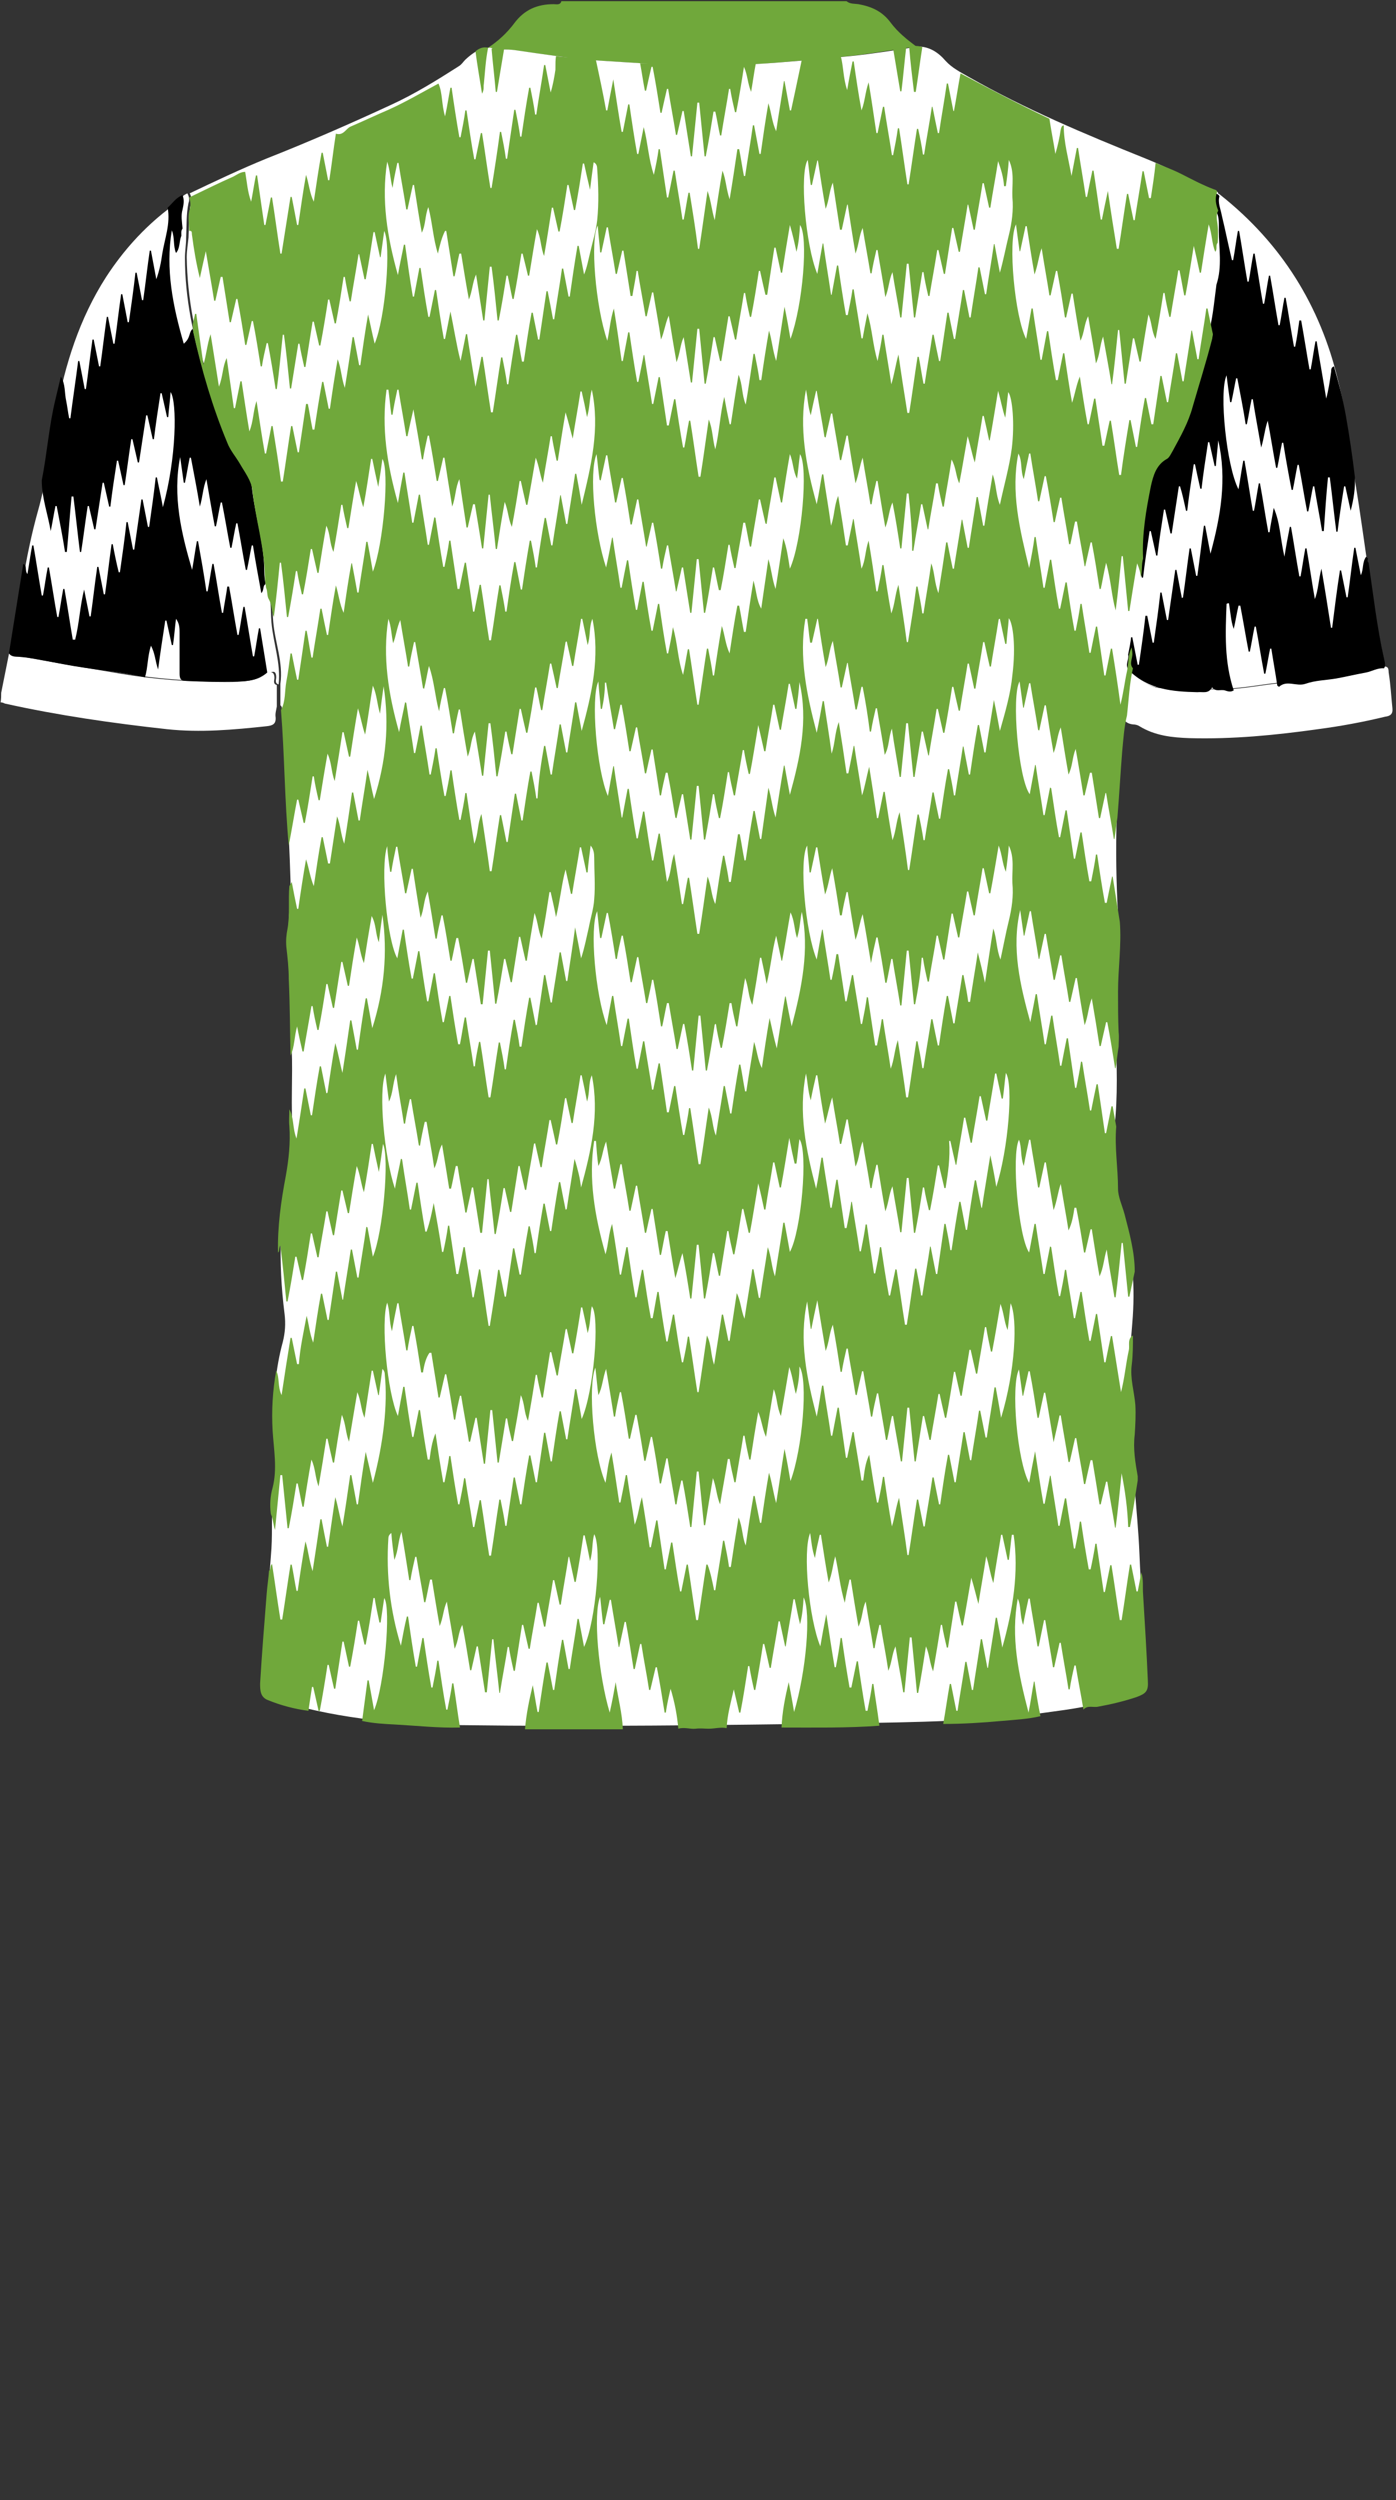 <!--?xml version="1.0" encoding="utf-8"?-->
<!-- Generator: Adobe Illustrator 24.2.3, SVG Export Plug-In . SVG Version: 6.00 Build 0)  -->
<svg version="1.1" id="Camada_1" xmlns="http://www.w3.org/2000/svg" xmlns:xlink="http://www.w3.org/1999/xlink" x="0px" y="0px" viewBox="0 0 234 419" style="enable-background:new 0 0 234 419;" xml:space="preserve">
<rect x="0" y="0" width="234" height="419" fill="#333333" stroke="none"/>
<style type="text/css">
	.st0{fill:#0CA4A4;}
	.st1{fill:#07115C;}
	.st2{fill:#030506;}
	.st3{fill:#98DD71;}
</style>
<g onclick="select(this)" class="" id="c-gola-primaria" fill="#70a83b">
	<path d="M81.8,8c1.7-1.1,3.2-2.5,4.4-4.1c1.7-2.3,3.9-3.2,6.6-3.2c0.5,0,1.1,0.2,1.3-0.5c15.9,0,31.8,0,47.8,0
		c0.6,0.5,1.3,0.4,2,0.5c2.2,0.4,4,1.2,5.4,3.1c1.2,1.6,2.7,2.8,4.3,4c-3.8,0.5-7.5,1.2-11.3,1.6c-10.6,1-21.2,2.2-31.9,1.4
		c-3.2-0.2-6.4-0.4-9.6-0.6c-5-0.4-9.9-1.1-14.8-1.8C84.5,8.2,83.1,8.4,81.8,8z"></path>
</g>
<g onclick="select(this)" class="" id="c-detalhe-punho" fill="#ffffff">
	<path d="M0.2,116.1c0.4-2,0.8-4,1.2-6c0.1-0.3,0-0.6,0.3-0.7c0.4,0.2,0.9,0.4,1.3,0.5c5.7,1.1,11.4,2,17.2,3
		c5.9,1,11.9,1.4,17.8,1.4c2.4,0,4.8-0.1,6.9-1.4c0.7-0.5,1.1-0.1,1.1,0.7c0,0.4-0.3,1,0.4,1.2c0,1.2,0,2.4,0,3.6
		c-0.1,0.6-0.3,1.2-0.2,1.8c0.1,1.2-0.6,1.4-1.5,1.5c-5.6,0.6-11.1,1.1-16.7,0.5c-9.1-1-18.2-2.3-27.2-4.3c-0.2-0.1-0.4-0.2-0.7-0.2
		C0.2,117.1,0.2,116.6,0.2,116.1z"></path>
	<path d="M188.7,112.5c1.1,0.1,1.8,0.9,2.6,1.5c1,0.7,2.1,1.3,3.3,1.3c3.7,0.1,7.4,0.3,11.1,0.2c2.9-0.1,5.8-0.7,8.8-1
		c3.2-0.4,6.4-0.7,9.6-1.1c2.7-0.3,5.4-1,8.1-1.7c0.7,0.1,0.5,0.8,0.6,1.2c0.3,1.9,0.4,3.9,0.6,5.8c0.1,1-0.4,1.3-1.2,1.4
		c-3.7,0.9-7.5,1.6-11.3,2.1c-7.1,1-14.3,1.7-21.5,1.5c-2.9-0.1-5.8-0.4-8.4-2c-0.3-0.2-0.7-0.3-1.1-0.3c-0.8-0.1-1.3-0.4-1.7-1.1
		C188,117.7,188.7,115.2,188.7,112.5z"></path>
</g>
<g onclick="select(this)" class="" id="c-estampa-primaria" fill="#ffffff">
	<path d="M47,118.2c0-1.2,0-2.4,0-3.6c0.5-3.6-0.9-6.9-1.2-10.4c-0.2-2.2,0.1-4.5-1-6.6c0.2-4.2-1-8.3-1.4-12.4
		c-0.4-3.7-1.6-7-3.8-9.9c-0.5-0.7-0.9-1.5-1.3-2.3c-1.7-3.2-2.4-6.7-3.5-10c-2.1-6.5-3.4-13.1-3.5-19.9c0-1.1,0.2-2.2,0.3-3.3
		c0.1-1.9,0-3.9,0.4-5.8c0.1-0.5,0.1-1.1-0.2-1.6c4.2-2,8.4-4,12.8-5.8c7.1-2.8,14.2-5.9,21.1-9.1c3.9-1.8,7.6-4.1,11.2-6.4
		c0.5-0.3,0.7-0.7,1.1-1.1c1.2-1.1,2.4-2,4.2-2c1.3,0.4,2.7,0.2,4.1,0.4c4.9,0.7,9.9,1.5,14.8,1.8c3.2,0.2,6.4,0.4,9.6,0.6
		c10.7,0.7,21.3-0.4,31.9-1.4c3.8-0.4,7.6-1,11.3-1.6c1.9,0,3.4,1,4.6,2.4c1.1,1.2,2.5,1.9,3.9,2.7c9.5,5.4,19.5,9.6,29.7,13.7
		c4,1.6,7.7,3.7,11.6,5.3c0.2,0.1,0.3,0.2,0.5,0.4c-0.4,0.5-0.5,1.2-0.3,1.7c0.5,1.1,0.1,2.3,0.2,3.4c0.1,2.9,0.6,5.8,0.3,8.8
		c-0.3,2.4-0.3,4.9-0.8,7.3c-1.3,6.2-3.2,12.3-5.3,18.3c-0.7,2.1-1.8,4.1-3.4,5.5c-1,0.9-1.8,1.8-2.1,3.1c-1.2,4.1-1.6,8.4-1.8,12.6
		c-0.2,2.8-0.3,5.6-1.1,8.4c-0.5,2-0.8,4.2-0.6,6.3c0.2,1.7-0.1,3.2-0.2,4.9c0,2.6-0.7,5.2-0.5,7.8c-0.4,0.3-0.3,0.7-0.3,1.1
		c-1.2,10.5-1.5,21-0.9,31.6c0.2,3.2-0.1,6.5-0.3,9.7c-0.4,6.1,0.1,12.1,0.1,18.2c0,2.7-0.1,5.4-0.4,8c-0.2,1.9-0.3,3.8,0,5.7
		c0,0.3,0.1,0.6,0.1,0.8c-0.3,3.1,0.5,5.9,1.4,8.8c1.6,5.7,2,11.5,1.5,17.4c-0.3,4.2-0.9,8.5,0,12.8c0.2,1.1,0.1,2.2,0.1,3.3
		c-0.4,7.6,0.8,15.1,1.1,22.7c0.2,5.3,0.7,10.7,0.9,16c0.1,1.5,0.3,3.1,0.3,4.7c0,1.8-0.2,2.2-1.9,2.7c-4.4,1.4-9,2.3-13.6,2.9
		c-11.6,1.7-23.3,1.8-34.9,2c-21.5,0.3-43,0.6-64.5,0.3c-10-0.1-20-1-29.7-3.8c-3.7-1-3.8-1.1-3.6-4.8c0.4-7,1-14,1.5-21
		c0.2-3.2-0.1-6.5,0.4-9.7c0.1-0.6,0.1-1.1,0.2-1.7c0.9-3.2,0.1-6.4-0.1-9.6c-0.2-4.6,0.2-9.2,1.4-13.6c0.4-1.6,0.5-3.1,0.3-4.7
		c-1.1-8.7-0.9-17.3,1.1-25.9c0.3-1.4,0.4-2.8,0.3-4.2c-0.4-4.7,0-9.5-0.2-14.3c-0.2-5.7,0-11.5-0.5-17.3c-0.3-3.6,0.4-7.2,0.3-10.8
		c-0.3-9.6-0.9-19.2-1.5-28.7C47.2,118.9,47.4,118.5,47,118.2z"></path>
	<path d="M188.7,112.5c0.1-1.6,0.4-3.2,0.2-4.9c-0.2-2.1,0-4.2,0.6-6.3c0.7-2.8,0.9-5.5,1.1-8.4
		c0.2-4.2,0.6-8.5,1.8-12.6c0.4-1.2,1.1-2.2,2.1-3.1c1.6-1.5,2.7-3.5,3.4-5.5c2.1-6,4-12.1,5.3-18.3c0.5-2.4,0.5-4.9,0.8-7.3
		c0.3-2.9-0.1-5.9-0.3-8.8c-0.1-1.1,0.3-2.2-0.2-3.4c-0.2-0.5-0.1-1.2,0.3-1.7c0.3,0.2,0.6,0.3,0.8,0.5
		c10.2,8.1,16.7,18.5,19.7,31.1c1.4,5.7,2,11.5,2.9,17.2c1.6,9.7,2.6,19.5,4.7,29.2c0.1,0.5,0.1,1,0.1,1.4c-2.7,0.7-5.3,1.4-8.1,1.7
		c-3.2,0.4-6.4,0.7-9.6,1.1c-2.9,0.3-5.8,0.9-8.8,1c-3.7,0.1-7.4-0.1-11.1-0.2c-1.2,0-2.3-0.6-3.3-1.3
		C190.5,113.4,189.8,112.6,188.7,112.5z"></path>
	<path d="M31.4,32.4c0.3,0.5,0.4,1.1,0.2,1.6c-0.4,1.9-0.3,3.9-0.4,5.8c0,1.2-0.2,2.3-0.2,3.4c0,6.8,1.4,13.4,3.5,19.9
		c1.1,3.4,1.8,6.9,3.5,10c0.4,0.8,0.8,1.6,1.3,2.3c2.2,3,3.4,6.3,3.8,9.9c0.5,4.1,1.7,8.2,1.4,12.4c1.1,2.1,0.8,4.4,1,6.6
		c0.3,3.5,1.6,6.8,1.2,10.4c-0.7-0.2-0.4-0.8-0.4-1.2c0-0.8-0.3-1.2-1.1-0.7c-2.1,1.3-4.5,1.4-6.9,1.4c-6,0-11.9-0.4-17.8-1.4
		c-5.7-0.9-11.4-1.9-17.2-3c-0.5-0.1-0.9-0.2-1.3-0.5c1.2-8,2.2-16,4.4-23.8c1.5-5.3,2-10.8,3-16.3c1.5-8.1,3.9-15.8,8.4-22.8
		c2.8-4.3,6.2-8.1,10.2-11.2C29,34.4,30,33.1,31.4,32.4z"></path>
</g>
<g onclick="select(this)" class="" id="c-estampa-terciaria" fill="#000000">
	<path d="M189.2,112.3c-0.7-0.9,0.1-1.8-0.1-2.6c0.2-1,0.4-2,0.5-2.9c0.1,0,0.1,0,0.2,0c0.3,1.5,0.6,3.1,0.9,4.6
		c0.1,0,0.1,0,0.2,0c0.4-2.7,0.8-5.5,1.1-8.2c0.1,0,0.2,0,0.3,0c0.3,1.5,0.6,3,0.9,4.5c0.1,0,0.1,0,0.2,0c0.4-2.8,0.8-5.6,1.1-8.4
		c0.1,0,0.1,0,0.2,0c0.3,1.5,0.6,3.1,0.9,4.6c0.1,0,0.1,0,0.2,0c0.4-2.8,0.8-5.6,1.2-8.4c0.1,0,0.1,0,0.2,0c0.3,1.6,0.6,3.1,0.9,4.7
		c0.1,0,0.1,0,0.2-0.1c0.4-2.7,0.7-5.5,1.1-8.2c0.1,0,0.2,0,0.2,0c0.3,1.5,0.6,3.1,0.9,4.6c0.1,0,0.1,0,0.2,0
		c0.4-2.8,0.7-5.6,1.1-8.4c0.1,0,0.1,0,0.2,0c0.3,1.6,0.6,3.1,0.9,4.7c1.7-6.3,2.8-12.5,1.3-19c-0.1,1.4-0.3,2.9-0.4,4.3
		c-0.1,0-0.1,0-0.2,0c-0.3-1.3-0.6-2.7-0.9-4c-0.1,0-0.1,0-0.2,0c-0.4,2.6-0.8,5.2-1.1,7.8c-0.1,0-0.1,0-0.2,0
		c-0.3-1.3-0.6-2.7-0.9-4.1c-0.1,0-0.1,0-0.2,0c-0.4,2.6-0.8,5.2-1.1,7.8c-0.1,0-0.1,0-0.2,0c-0.3-1.4-0.6-2.8-1-4.1
		c-0.1,0-0.1,0-0.2,0c-0.4,2.6-0.8,5.3-1.2,7.9c-0.1,0-0.1,0-0.2,0c-0.3-1.3-0.6-2.7-0.9-4c-0.1,0-0.1,0-0.2,0
		c-0.4,2.6-0.8,5.2-1.1,7.7c-0.1,0-0.1,0-0.2,0c-0.3-1.4-0.6-2.7-0.9-4.1c-0.1,0-0.1,0-0.2,0c-0.4,2.6-0.8,5.2-1.1,7.8
		c-0.1,0-0.1,0-0.2,0c-0.2-0.9-0.5-1.8-0.7-2.7C190.5,90,191.2,86,192,82c0.4-1.8,0.9-3.6,2.7-4.6c0.5-0.3,0.7-0.9,1-1.4
		c1.3-2.3,2.6-4.7,3.3-7.3c1.1-3.8,2.4-7.6,3.3-11.5c0.1-0.2,0.1-0.5,0.1-0.7c0.9-2.9,1.1-5.9,1.5-8.8c1-3,0.4-6.1,0.4-9.2
		c0-1,0.1-2.1-0.4-3c-0.4-1-0.6-2-0.2-3.1c0.3,0.1,0.6,0.2,0.7,0.5c-0.3,1.1,0.2,2.1,0.4,3.2c0.6,2.5,1.1,5,1.7,7.5
		c0.1,0,0.1,0,0.2,0c0.3-1.6,0.5-3.3,0.8-4.9c0.1,0,0.1,0,0.2,0c0.5,2.8,0.9,5.7,1.4,8.5c0.1,0,0.1,0,0.2,0c0.3-1.6,0.5-3.2,0.8-4.7
		c0.1,0,0.1,0,0.2,0c0.5,2.8,0.9,5.6,1.4,8.4c0.1,0,0.1,0,0.2,0c0.3-1.6,0.5-3.2,0.8-4.7c0.1,0,0.1,0,0.2,0c0.5,2.8,0.9,5.5,1.4,8.3
		c0.1,0,0.2,0,0.2,0c0.3-1.5,0.5-3.1,0.8-4.6c0.1,0,0.1,0,0.2,0c0.5,2.7,0.9,5.5,1.4,8.2c0.1,0,0.2,0,0.2,0c0.3-1.5,0.5-2.9,0.7-4.4
		c0.1,0,0.2,0,0.3,0c0.5,2.7,0.9,5.4,1.4,8.2c0.1,0,0.1,0,0.2,0c0.3-1.6,0.5-3.1,0.8-4.7c0.1,0,0.1,0,0.2,0c0.5,3.2,1.1,6.4,1.6,9.6
		c0.4-1.5,0.6-2.9,0.8-4.3c0.1-0.4-0.1-0.9,0.5-1.1c0.8,2.8,1.5,5.5,2,8.3c0.6,3.4,1.1,6.8,1.5,10.2c0.1,1.9-0.2,3.8-0.7,5.7
		c-0.3-1.4-0.6-2.7-0.9-4.1c-0.1,0-0.1,0-0.2,0c-0.4,2.5-0.8,5.1-1.1,7.6c-0.1,0-0.1,0-0.2,0c-0.4-3-0.7-6.1-1.1-9.1
		c-0.1,0-0.2,0-0.3,0c-0.3,3-0.5,6-0.7,9c-0.1,0-0.2,0-0.3,0c-0.4-2.5-0.9-5-1.3-7.5c-0.1,0-0.1,0-0.2,0c-0.3,1.4-0.5,2.8-0.8,4.2
		c-0.1,0-0.1,0-0.2,0c-0.5-2.6-0.9-5.2-1.4-7.8c-0.1,0-0.1,0-0.2,0c-0.3,1.4-0.5,2.8-0.8,4.2c-0.1,0-0.1,0-0.2,0
		c-0.5-2.6-1-5.3-1.4-7.9c-0.1,0-0.1,0-0.2,0c-0.3,1.4-0.5,2.8-0.8,4.2c-0.1,0-0.1,0-0.2,0c-0.5-2.6-0.9-5.3-1.4-7.9
		c-0.5,1.4-0.6,2.9-1.1,4.5c-0.5-2.9-1-5.5-1.4-8.1c-0.1,0-0.1,0-0.2,0c-0.3,1.4-0.5,2.8-0.8,4.2c-0.1,0-0.1,0-0.2,0
		c-0.4-2.6-0.9-5.1-1.4-7.7c-0.1,0-0.2,0-0.2,0c-0.3,1.4-0.5,2.7-0.8,4c-0.1,0-0.1,0-0.2,0c-0.2-1.4-0.4-2.8-0.6-4.5
		c-1.3,2.8,0,15.3,2,19.1c0.3-1.7,0.5-3.2,0.8-4.8c0.1,0,0.1,0,0.2,0c0.5,2.8,0.9,5.6,1.4,8.4c0.1,0,0.1,0,0.2,0
		c0.3-1.5,0.5-3,0.8-4.6c0.1,0,0.2,0,0.2,0c0.5,2.7,0.9,5.5,1.4,8.2c0.1,0,0.1,0,0.2,0c0.2-1.4,0.5-2.8,0.7-4.1
		c1.1,2.5,1.1,5.2,1.8,8.2c0.3-1.9,0.6-3.5,0.9-5c0.1,0,0.1,0,0.2,0c0.5,2.8,0.9,5.6,1.4,8.3c0.1,0,0.1,0,0.2,0
		c0.3-1.6,0.5-3.1,0.8-4.7c0.1,0,0.1,0,0.2,0c0.5,2.8,0.9,5.7,1.4,8.5c0.6-1.6,0.6-3.2,1.1-5.1c0.6,3.5,1.1,6.7,1.6,9.9
		c0.1,0,0.1,0,0.2,0c0.4-3.2,0.8-6.4,1.3-9.6c0.1,0,0.2,0,0.2,0c0.3,1.5,0.6,3,0.9,4.5c0.1,0,0.2,0,0.2,0c0.4-2.8,0.7-5.6,1.1-8.3
		c0.1,0,0.1,0,0.2,0c0.3,1.5,0.6,3.1,0.9,4.6c0.5-1,0.2-2.2,0.9-3.1c0.1,0.1,0.2,0.2,0.3,0.3c-0.1,0.3-0.1,0.5,0.1,0.7
		c0.8,5.4,1.4,10.8,2.6,16.1c0.1,0.5,0.3,1.1,0,1.6c-1.1-0.1-2,0.5-3,0.7c-1.7,0.3-3.3,0.7-5,1s-3.5,0.3-5.2,0.9
		c-1.5,0.5-3.1-0.7-4.4,0.5c0,0-0.2-0.1-0.3-0.2c-0.3-2.1-0.7-4.2-1-6.2c-0.1,0-0.1,0-0.2,0c-0.3,1.4-0.5,2.8-0.8,4.2
		c-0.1,0-0.1,0-0.2,0c-0.5-2.6-0.9-5.3-1.4-7.9c-0.1,0-0.1,0-0.2,0c-0.3,1.4-0.5,2.8-0.8,4.2c-0.1,0-0.1,0-0.2,0
		c-0.5-2.6-0.9-5.1-1.4-7.7c-0.1,0-0.2,0-0.3,0c-0.3,1.3-0.5,2.6-0.8,3.9c-0.3-0.8-0.4-1.5-0.5-2.2s-0.2-1.4-0.3-2.1
		c-0.1,0-0.3,0-0.4,0.1c-0.2,4.9-0.4,9.7,1.2,14.5c-0.5,0.3-0.9,0.2-1.5,0c-0.7-0.2-1.5,0.3-2.1-0.5l-0.1,0.1
		c-0.6,1-1.5,0.6-2.4,0.7C196.6,115.9,192.5,115.6,189.2,112.3z"></path>
	<path d="M32.3,55.1c1.4,6.3,3.2,12.5,5.7,18.5c0.5,1.2,1.4,2.3,2.1,3.5c0.8,1.4,1.9,2.8,2.1,4.4
		c0.5,4.8,2.1,9.4,2.1,14.3c0,0.7,0.1,1.4,0.2,2.1c-0.5,0.3-0.2,1-0.7,1.5c-0.5-2.8-1-5.4-1.4-8c-0.1,0-0.1,0-0.2,0
		c-0.3,1.4-0.5,2.7-0.8,4.1c-0.1,0-0.1,0-0.2,0c-0.5-2.6-0.9-5.2-1.4-7.8c-0.1,0-0.1,0-0.2,0c-0.3,1.3-0.5,2.7-0.8,4.1
		c-0.1,0-0.2,0-0.2,0c-0.5-2.6-0.9-5.1-1.4-7.6c-0.1,0-0.2,0-0.2,0c-0.3,1.3-0.5,2.7-0.8,4c-0.1,0-0.2,0-0.2,0
		c-0.5-2.6-0.9-5.1-1.4-7.9c-0.6,1.5-0.6,2.9-1.1,4.6c-0.5-3-1-5.6-1.5-8.2c-0.1,0-0.1,0-0.2,0c-0.3,1.4-0.5,2.8-0.8,4.2
		c-0.1,0-0.1,0-0.2,0c-0.2-1.4-0.4-2.8-0.6-4.3c-1.3,6.5,0.2,12.8,2,18.9c0.3-1.6,0.5-3.2,0.8-4.8c0.1,0,0.1,0,0.2,0
		c0.5,2.8,1,5.6,1.4,8.4c0.1,0,0.1,0,0.2,0c0.3-1.5,0.5-3.1,0.8-4.6c0.1,0,0.1,0,0.2,0c0.5,2.7,0.9,5.5,1.4,8.2c0.1,0,0.2,0,0.2,0
		c0.2-1.5,0.5-2.9,0.7-4.4c0.1,0,0.2,0,0.3,0c0.5,2.7,0.9,5.4,1.4,8.1c0.1,0,0.1,0,0.2,0c0.3-1.6,0.5-3.1,0.8-4.7c0.1,0,0.1,0,0.2,0
		c0.5,2.8,0.9,5.5,1.4,8.3c0.1,0,0.2,0,0.2,0c0.3-1.6,0.5-3.1,0.8-4.7c0.1,0,0.1,0,0.2,0c0.4,2.5,0.8,4.9,1.2,7.4
		c-1.6,1.4-3.5,1.5-5.4,1.5c-2.8,0.1-5.5,0-8.3-0.1c-0.8,0-1-0.4-1-1.2c0-2.3,0-4.6,0-6.8c0-0.8,0-1.6-0.6-2.4
		c-0.2,1.6-0.3,3-0.5,4.4c-0.1,0-0.1,0-0.2,0c-0.3-1.4-0.6-2.7-0.9-4.1c-0.1,0-0.1,0-0.2,0c-0.4,2.6-0.8,5.2-1.2,8.2
		c-0.5-1.5-0.5-2.7-1.2-4c-0.6,1.9-0.5,3.7-1,5.3c-4.5-1-9.1-1.3-13.7-2.2c-2.3-0.4-4.7-1-7.1-1.2c-0.7-0.1-1.5,0.1-2-0.6
		c0.8-5,1.6-10,2.4-15c0.7,0.3,0.2,1.1,0.7,1.7c0.3-1.7,0.5-3.3,0.8-4.8c0.1,0,0.1,0,0.2,0C6.1,94.2,6.5,97,7,99.8
		c0.1,0,0.1,0,0.2,0c0.3-1.6,0.5-3.2,0.8-4.7c0.1,0,0.1,0,0.2,0c0.5,2.8,0.9,5.6,1.4,8.3c0.1,0,0.1,0,0.2,0c0.3-1.6,0.5-3.1,0.8-4.7
		c0.1,0,0.1,0,0.2,0c0.5,2.8,0.9,5.6,1.4,8.5c0.1,0,0.2,0,0.4,0c0.7-2.8,0.8-5.6,1.5-8.4c0.3,1.5,0.6,3,0.9,4.5c0.1,0,0.1,0,0.2,0
		c0.4-2.8,0.7-5.6,1.1-8.3c0.1,0,0.1,0,0.2,0c0.3,1.5,0.6,3.1,0.9,4.6c0.1,0,0.1,0,0.2,0c0.4-2.8,0.7-5.6,1.1-8.4c0.1,0,0.1,0,0.2,0
		c0.3,1.6,0.6,3.1,1,4.7c0.1,0,0.1,0,0.2,0c0.4-2.8,0.8-5.6,1.1-8.4c0.1,0,0.1,0,0.2,0c0.3,1.5,0.6,3.1,0.9,4.6c0.1,0,0.1,0,0.2,0
		c0.4-2.8,0.8-5.6,1.2-8.4c0.1,0,0.1,0,0.2,0c0.3,1.5,0.6,3.1,0.9,4.6c0.1,0,0.1,0,0.2,0c0.4-2.8,0.8-5.6,1.1-8.3c0.1,0,0.1,0,0.2,0
		c0.3,1.6,0.7,3.2,1,5c2.3-8.3,2.4-17.6,1.3-19.3c-0.1,1.4-0.3,2.8-0.4,4.2c-0.1,0-0.1,0-0.2,0c-0.3-1.3-0.6-2.7-0.9-4
		c-0.1,0-0.1,0-0.2,0c-0.4,2.6-0.8,5.2-1.1,7.7c-0.1,0-0.1,0-0.2,0c-0.3-1.3-0.6-2.7-0.9-4c-0.1,0-0.1,0-0.2,0
		c-0.4,2.6-0.8,5.3-1.2,7.9c-0.1,0-0.1,0-0.2,0c-0.3-1.3-0.6-2.6-0.9-3.9c-0.1,0-0.1,0-0.2,0c-0.4,2.6-0.7,5.1-1.1,7.7
		c-0.1,0-0.1,0-0.2,0c-0.3-1.4-0.6-2.7-0.9-4.1c-0.1,0-0.1,0-0.2,0c-0.4,2.6-0.8,5.2-1.1,7.7c-0.1,0-0.2,0-0.2,0
		c-0.3-1.3-0.6-2.7-0.9-4c-0.1,0-0.1,0-0.2,0c-0.4,2.6-0.8,5.2-1.2,7.8c-0.1,0-0.1,0-0.2,0c-0.3-1.3-0.6-2.6-0.9-3.9
		c-0.1,0-0.2,0-0.2,0c-0.4,2.6-0.7,5.1-1.1,7.7c-0.1,0-0.1,0-0.2,0c-0.4-3.1-0.7-6.2-1.1-9.3c-0.1,0-0.2,0-0.3,0
		c-0.3,3.1-0.5,6.2-0.8,9.3c-0.1,0-0.2,0-0.3,0c-0.4-2.6-0.9-5.1-1.4-7.7c-0.1,0-0.1,0-0.2,0C9,86.2,8.8,87.6,8.5,89
		C8,86.1,7,83.4,7,80.5c0.9-4.5,1.2-9.1,2.3-13.6c0.3-1.3,0.6-2.5,0.9-3.8c0.8,1.3,0.6,2.8,0.9,4.1c0.2,1,0.3,2,0.5,2.9
		c0.1,0,0.1,0,0.2,0c0.4-3.2,0.9-6.4,1.3-9.6c0.1,0,0.1,0,0.2,0c0.3,1.6,0.6,3.1,0.9,4.7c0.1,0,0.1,0,0.2,0c0.4-2.8,0.7-5.5,1.1-8.3
		c0.1,0,0.1,0,0.2,0c0.3,1.5,0.6,3,0.9,4.5c0.1,0,0.1,0,0.2,0c0.4-2.8,0.7-5.5,1.1-8.3c0.1,0,0.1,0,0.2,0c0.3,1.5,0.6,3,0.9,4.5
		c0.1,0,0.2,0,0.2,0c0.4-2.8,0.7-5.5,1.1-8.3c0.1,0,0.1,0,0.2,0c0.3,1.6,0.6,3.1,0.9,4.7c0.1,0,0.1,0,0.2,0c0.4-2.8,0.8-5.6,1.1-8.3
		c0.1,0,0.1,0,0.2,0c0.3,1.5,0.6,3,0.9,4.6c0.1,0,0.1,0,0.2,0c0.4-2.8,0.7-5.6,1.1-8.3c0.1,0,0.1,0,0.2,0c0.3,1.6,0.6,3.2,0.9,4.8
		c0.5-1.4,0.8-2.8,1-4.3c0.4-2.5,1.4-5,0.9-7.7c0.8-0.7,1.4-1.7,2.5-2.1c0.3,0.8,0.2,1.5,0,2.4c-0.3,1-0.1,2.1,0,3.2
		c-0.3,0.4-0.2,0.8-0.2,1.2c-0.4,1-0.2,2.1-0.9,2.9c-0.5-1.2-0.2-2.6-0.7-3.8c-1.1,6.5,0.2,12.8,2,19C32,56.6,31.6,55.7,32.3,55.1z"></path>
</g>
<g onclick="select(this)" class="" id="c-estampa-secundaria" fill="#70a83b">
	<path d="M93.2,9.4c2.2,0.4,4.5,0,6.7,0.7c0.6,2.8,1.2,5.6,1.7,8.4c0.1,0,0.2,0,0.2,0c0.3-1.6,0.6-3.2,1-5.2
		c0.5,3.2,0.9,6,1.4,8.8c0.1,0,0.1,0,0.2,0c0.3-1.5,0.6-3.1,0.9-4.6c0.1,0,0.1,0,0.2,0c0.4,2.8,0.8,5.5,1.3,8.3c0.1,0,0.2,0,0.2,0
		c0.3-1.5,0.6-3,0.9-4.5c0.7,2.6,0.8,5.4,1.7,8c0.3-1.4,0.6-2.8,0.8-4.3c0.1,0,0.1,0,0.2,0c0.4,2.7,0.8,5.4,1.2,8.1
		c0.1,0,0.2,0,0.2,0c0.3-1.5,0.6-3,0.9-4.5c0.1,0,0.1,0,0.2,0c0.4,2.7,0.9,5.5,1.3,8.2c0.1,0,0.1,0,0.2,0c0.3-1.5,0.5-3,0.8-4.5
		c0.1,0,0.2,0,0.2,0c0.5,3.1,1,6.2,1.4,9.4c0.1,0,0.2,0,0.2,0c0.5-3.2,0.9-6.3,1.4-9.7c0.6,1.7,0.7,3.3,1.2,4.9
		c0.4-2.8,0.8-5.5,1.3-8.3c0.6,1.5,0.6,3,1.2,4.8c0.5-3,0.9-5.7,1.3-8.4c0.1,0,0.2,0,0.3,0c0.3,1.5,0.5,3,0.8,4.5c0.1,0,0.1,0,0.2,0
		c0.4-2.8,0.9-5.6,1.3-8.5c0.1,0,0.1,0,0.2,0c0.3,1.6,0.6,3.2,0.9,4.8c0.1,0,0.1,0,0.2,0c0.4-2.8,0.8-5.7,1.3-8.5
		c0.5,1.6,0.6,3.2,1.3,4.7c0.4-2.8,0.9-5.6,1.3-8.4c0.1,0,0.1,0,0.1,0c0.3,1.6,0.6,3.3,0.9,4.9c0.1,0,0.1,0,0.2,0
		c0.6-2.8,1.2-5.6,1.8-8.5c1.1-0.6,2.2-0.3,3.3-0.4c1.1-0.1,2.1-0.1,3.2-0.3c0.5,1.8,0.4,3.7,1.1,5.8c0.3-1.8,0.6-3.3,0.9-4.8
		c0.1,0,0.1,0,0.2,0c0.4,2.8,0.8,5.5,1.3,8.2c0.6-1.5,0.6-3,1.2-4.7c0.5,3,0.9,5.8,1.3,8.5c0.1,0,0.1,0,0.2,0
		c0.3-1.5,0.6-2.9,0.9-4.4c0.1,0,0.1,0,0.2,0c0.4,2.7,0.9,5.4,1.3,8.1c0.1,0,0.2,0,0.2,0c0.3-1.5,0.6-3,0.8-4.5c0.1,0,0.1,0,0.2,0
		c0.5,3.1,0.9,6.3,1.4,9.4c0.1,0,0.2,0,0.2,0c0.5-3.1,0.9-6.2,1.4-9.3c0.1,0,0.2,0,0.2,0c0.3,1.4,0.6,2.8,0.8,4.3c0.1,0,0.1,0,0.2,0
		c0.4-2.7,0.9-5.3,1.3-8c0.1,0,0.1,0,0.1,0c0.3,1.5,0.6,3,0.9,4.4c0.1,0,0.1,0,0.2,0c0.4-2.8,0.9-5.5,1.3-8.3c0.1,0,0.1,0,0.2,0
		c0.3,1.5,0.6,3.1,0.9,4.6c0.1,0,0.1,0,0.1,0c0.4-2.1,0.7-4.2,1.1-6.3c4.9,2.6,9.8,5.2,14.9,7.6c0.3,2,0.7,4,1,5.9
		c0.4-1.4,0.7-2.7,0.9-4.1c0.1-0.3,0.1-0.6,0.5-0.7l0,0c0,2.9,0.8,5.6,1.3,8.5c0.3-1.6,0.6-3.1,0.9-4.7c0.1,0,0.1,0,0.2,0
		c0.4,2.7,0.9,5.5,1.3,8.2c0.1,0,0.2,0,0.2,0c0.3-1.5,0.6-3,0.9-4.4c0.1,0,0.1,0,0.2,0c0.4,2.7,0.8,5.4,1.2,8.2c0.1,0,0.2,0,0.2,0
		c0.3-1.5,0.6-3,1-4.8c0.5,3.5,1,6.6,1.5,9.7c0.1,0,0.2,0,0.3,0c0.5-3.1,0.9-6.1,1.4-9.2c0.1,0,0.1,0,0.2,0c0.3,1.5,0.6,3,0.9,4.4
		c0.1,0,0.1,0,0.2,0c0.4-2.7,0.9-5.5,1.3-8.2c0.1,0,0.1,0,0.2,0c0.3,1.5,0.6,3,0.9,4.5c0.1,0,0.2,0,0.3,0c0.3-2,0.6-3.9,0.8-5.9
		c1.4,0.6,2.8,1.1,4.2,1.8c1.8,0.9,3.6,1.9,5.5,2.6c0.2,0.1,0.6,0.1,0.6,0.5c-0.4,1.1-0.2,2.1,0.2,3.1c-0.3,0.5-0.3,1.2-0.2,1.7
		c0.2,1.3,0.2,2.5,0.1,3.7c-0.4,0.4,0,1-0.4,1.5c-0.6-1.4-0.5-2.9-1.1-4.6c-0.5,2.9-0.9,5.5-1.3,8.1c-0.1,0-0.1,0-0.2,0
		c-0.3-1.4-0.6-2.8-1-4.5c-0.5,3-0.9,5.7-1.4,8.3c-0.1,0-0.1,0-0.2,0c-0.3-1.4-0.5-2.8-0.8-4.2c-0.1,0-0.1,0-0.2,0
		c-0.4,2.6-0.9,5.2-1.3,7.8c-0.1,0-0.1,0-0.2,0c-0.3-1.3-0.6-2.6-0.8-4c-0.1,0-0.1,0-0.2,0c-0.4,2.6-0.8,5.1-1.3,7.7
		c-0.7-1.3-0.6-2.7-1.2-4.1c-0.5,2.8-0.9,5.3-1.3,7.9c-0.1,0-0.1,0-0.2,0c-0.3-1.3-0.6-2.6-0.9-3.9c-0.1,0-0.1,0-0.2,0
		c-0.4,2.5-0.8,5.1-1.2,7.6c-0.1,0-0.2,0-0.2,0c-0.3-3-0.6-6-0.9-9c-0.1,0-0.2,0-0.2,0c-0.3,3-0.6,6.1-1,9.1h-0.1
		c-0.4-2.6-0.9-5.1-1.4-8c-0.6,1.6-0.5,3-1.2,4.5c-0.4-2.8-0.9-5.4-1.3-7.9c-0.7,1.3-0.6,2.7-1.3,4.1c-0.5-2.8-0.9-5.3-1.3-7.9
		c-0.1,0-0.1,0-0.2,0c-0.3,1.3-0.6,2.7-0.9,4c-0.1,0-0.1,0-0.2,0c-0.4-2.6-0.8-5.2-1.3-7.8c-0.1,0-0.1,0-0.2,0
		c-0.3,1.4-0.6,2.7-0.9,4.1c-0.1,0-0.1,0-0.2,0c-0.4-2.6-0.9-5.3-1.3-7.9c-0.5,1.3-0.6,2.8-1.2,4.4c-0.5-2.9-0.9-5.5-1.3-8.1
		c-0.1,0-0.1,0-0.2,0c-0.3,1.4-0.6,2.8-0.9,4.2h-0.1c-0.2-1.5-0.4-2.9-0.6-4.5c-1.4,2.8-0.2,15.5,1.7,19.2c0.3-1.7,0.6-3.4,0.9-5.1
		c0.1,0,0.1,0,0.2,0c0.4,2.9,0.9,5.7,1.3,8.6c0.1,0,0.1,0,0.2,0c0.3-1.6,0.6-3.2,0.9-4.8c0.1,0,0.1,0,0.2,0c0.4,2.7,0.8,5.5,1.3,8.2
		c0.1,0,0.2,0,0.3,0c0.3-1.5,0.6-3,0.9-4.5c0.1,0,0.1,0,0.2,0c0.4,2.8,0.8,5.5,1.3,8.3c0.5-1.5,0.7-3,1.3-4.4c0.4,2.7,0.8,5.3,1.3,8
		c0.1,0,0.1,0,0.2,0c0.3-1.4,0.6-2.9,0.9-4.3c0.1,0,0.1,0,0.2,0c0.4,2.7,0.8,5.3,1.2,7.9c0.1,0,0.2,0,0.3,0c0.3-1.4,0.6-2.8,0.9-4.2
		c0.1,0,0.1,0,0.2,0c0.5,3,0.9,6.1,1.4,9.1c0.1,0,0.2,0,0.3,0c0.4-3.1,0.9-6.2,1.4-9.2c0.1,0,0.1,0,0.2,0c0.3,1.5,0.6,3,0.9,4.5
		c0.1,0,0.1,0,0.2,0c0.4-2.7,0.8-5.5,1.3-8.2c0.1,0,0.1,0,0.2,0c0.3,1.5,0.6,3,0.9,4.4c0.1,0,0.2,0,0.3,0c0.4-2.7,0.8-5.4,1.2-8.1
		c0.1,0,0.1,0,0.2,0c0.3,1.5,0.6,2.9,0.9,4.4c0.1,0,0.1,0,0.2,0c0.4-2.7,0.9-5.5,1.3-8.2c0.1,0,0.1,0,0.2,0c0.3,1.5,0.6,3.1,0.9,4.7
		c0.1,0,0.1,0,0.2,0c0.4-2.8,0.9-5.6,1.3-8.5c0.1,0,0.1,0,0.1,0c0.3,1.6,0.6,3.2,0.9,4.8c0.1,0,0.1,0,0.2,0c0.4-2.8,0.9-5.6,1.3-8.5
		c0.1,0,0.1,0,0.2,0c0.3,1.5,0.6,2.9,0.9,4.3c0,0.2-0.1,0.5-0.1,0.7c-1,3.9-2.2,7.7-3.3,11.5c-0.7,2.6-2,4.9-3.3,7.3
		c-0.3,0.5-0.6,1.2-1,1.4c-1.8,1-2.3,2.8-2.7,4.6c-0.8,4-1.5,8-1.3,12.1c-0.3,1-0.1,2.1-0.4,3.2c0-0.7-0.2-1.4-0.6-2.4
		c-0.5,2.9-0.9,5.5-1.3,8c-0.1,0-0.1,0-0.2,0c-0.3-3.1-0.6-6.1-0.9-9.2c-0.1,0-0.2,0-0.2,0c-0.3,3-0.6,6.1-1,9.1
		c-0.7-2.5-0.8-5.2-1.6-8c-0.4,1.7-0.6,3.1-0.9,4.4c-0.1,0-0.1,0-0.2,0c-0.4-2.6-0.8-5.2-1.3-7.8c-0.1,0-0.1,0-0.2,0
		c-0.3,1.3-0.6,2.7-0.9,4c-0.1,0-0.1,0-0.1,0c-0.4-2.5-0.9-5-1.3-7.5c-0.1,0-0.2,0-0.3,0c-0.3,1.3-0.5,2.5-0.8,3.8
		c-0.1,0-0.1,0-0.2,0c-0.4-2.6-0.9-5.2-1.3-7.8c-0.1,0-0.1,0-0.2,0c-0.3,1.3-0.6,2.7-0.9,4.1c-0.1,0-0.1,0-0.2,0
		c-0.4-2.6-0.8-5.1-1.3-7.7c-0.1,0-0.1,0-0.2,0c-0.3,1.4-0.6,2.8-0.9,4.2c-0.1,0-0.1,0-0.2,0c-0.4-2.7-0.9-5.3-1.3-8
		c-0.1,0-0.1,0-0.2,0c-0.3,1.4-0.6,2.8-0.9,4.3c-0.6-1.5-0.2-3-0.9-4.3c-1.3,6.4,0.2,12.6,1.8,19.2c0.4-2,0.7-3.6,0.9-5.2
		c0.1,0,0.1,0,0.2,0c0.4,2.8,0.9,5.7,1.3,8.5c0.1,0,0.1,0,0.2,0c0.3-1.6,0.6-3.1,0.9-4.7c0.1,0,0.1,0,0.2,0c0.4,2.7,0.8,5.5,1.3,8.2
		c0.1,0,0.1,0,0.2,0c0.3-1.5,0.6-2.9,0.9-4.4c0.1,0,0.1,0,0.2,0c0.4,2.7,0.8,5.4,1.3,8.1c0.1,0,0.1,0,0.2,0c0.3-1.5,0.6-3,0.8-4.5
		c0.1,0,0.1,0,0.2,0c0.4,2.7,0.9,5.5,1.3,8.2c0.1,0,0.1,0,0.2,0c0.3-1.5,0.6-3,0.9-4.4c0.1,0,0.1,0,0.2,0c0.4,2.7,0.8,5.4,1.2,8.2
		c0.1,0,0.2,0,0.2,0c0.3-1.5,0.6-3,0.9-4.5c0.1,0,0.1,0,0.2,0c0.5,3.1,1,6.3,1.4,9.4c0.5-1.9,0.7-3.8,1.1-5.6c0.3-1.3,0.1-2.8,0.8-4
		c0,0.3,0.1,0.6,0.1,0.9c0.1,0.9-0.6,1.8,0.1,2.6c-0.6,2.6-0.7,5.3-1,7.9c-0.5,2-0.6,4-0.8,6c-0.3,3.7-0.5,7.4-0.8,11.1
		c-0.2,1.2-0.3,2.4-0.5,3.6h-0.1c-0.4-2.6-0.9-5.1-1.3-7.7c-0.1,0-0.1,0-0.1,0c-0.3,1.4-0.6,2.8-0.9,4.2c-0.1,0-0.1,0-0.2,0
		c-0.4-2.5-0.8-5.1-1.2-7.6c-0.1,0-0.2,0-0.3,0c-0.3,1.3-0.6,2.5-0.9,3.8c-0.1,0-0.1,0-0.2,0c-0.4-2.5-0.8-5-1.3-7.8
		c-0.6,1.5-0.5,2.9-1.2,4.3c-0.5-2.8-0.9-5.4-1.3-7.9c-0.6,1.3-0.6,2.7-1.2,4.3c-0.5-2.8-0.9-5.4-1.3-8c-0.1,0-0.1,0-0.2,0
		c-0.3,1.4-0.6,2.8-0.9,4.2c-0.1,0-0.1,0-0.2-0.1c-0.4-2.6-0.9-5.2-1.3-7.8c-0.1,0-0.1,0-0.2,0c-0.3,1.4-0.6,2.7-0.9,4.1h-0.1
		c-0.2-1.4-0.4-2.9-0.6-4.4c-1.4,2.4-0.2,16.3,1.7,18.9c0.3-1.6,0.6-3.3,0.9-4.9c0.1,0,0.1,0,0.1,0c0.4,2.8,0.9,5.6,1.3,8.4
		c0.1,0,0.1,0,0.2,0c0.3-1.5,0.6-3.1,0.9-4.6c0.1,0,0.1,0,0.2,0.1c0.4,2.7,0.8,5.5,1.3,8.2c0.1,0,0.2,0,0.2,0c0.3-1.5,0.6-3,0.9-4.5
		c0.1,0,0.1,0,0.2,0c0.4,2.7,0.8,5.4,1.2,8.1c0.1,0,0.2,0,0.2,0c0.3-1.5,0.6-2.9,0.9-4.4c0.1,0,0.1,0,0.2,0c0.4,2.7,0.8,5.5,1.3,8.2
		c0.1,0,0.2,0,0.3,0c0.3-1.5,0.6-3,0.8-4.5c0.1,0,0.1,0,0.2,0c0.4,2.7,0.8,5.4,1.3,8.1c0.1,0,0.2,0,0.3,0c0.3-1.5,0.6-3,0.9-4.4h0.1
		c0.4,2.5,0.8,5.1,1.2,7.6c0.3,3.9-0.3,7.8-0.3,11.7c0,2.3,0,4.5,0.1,6.8c0.1,0.8,0,1.6,0,2.4c-0.2,1.2-0.3,2.4-0.5,3.6h-0.1
		c-0.4-2.6-0.8-5.1-1.3-7.7c-0.1,0-0.1,0-0.2,0c-0.3,1.3-0.6,2.7-0.9,4c-0.1,0-0.1,0-0.2,0c-0.4-2.6-0.8-5.1-1.3-8
		c-0.6,1.6-0.6,3-1.2,4.5c-0.5-2.7-0.9-5.3-1.3-7.9c-0.1,0-0.1,0-0.2,0c-0.3,1.3-0.6,2.7-0.9,4c-0.1,0-0.1,0-0.2,0
		c-0.4-2.6-0.9-5.2-1.3-7.8c-0.1,0-0.1,0-0.2,0c-0.3,1.4-0.6,2.8-0.9,4.1c-0.1,0-0.1,0-0.2,0c-0.4-2.6-0.9-5.2-1.3-7.7
		c-0.1,0-0.1,0-0.2,0c-0.3,1.4-0.6,2.8-0.9,4.2c-0.1,0-0.1,0-0.1,0c-0.4-2.7-0.9-5.3-1.3-8c-0.1,0-0.1,0-0.2,0
		c-0.3,1.4-0.6,2.8-0.9,4.1h-0.1c-0.2-1.4-0.4-2.9-0.6-4.3c-1.5,6.4,0,12.6,1.7,18.8c0.3-1.6,0.6-3.1,0.9-4.7c0.1,0,0.1,0,0.2,0
		c0.4,2.8,0.9,5.6,1.3,8.4c0.1,0,0.1,0,0.2,0c0.3-1.6,0.6-3.2,0.9-4.8c0.1,0,0.1,0,0.2,0c0.4,2.8,0.9,5.6,1.3,8.4c0.1,0,0.1,0,0.2,0
		c0.3-1.6,0.6-3.1,0.9-4.6c0.1,0,0.1,0,0.2,0c0.4,2.8,0.8,5.5,1.2,8.3c0.1,0,0.1,0,0.2,0c0.3-1.5,0.6-3,0.8-4.4c0.1,0,0.1,0,0.2,0.1
		c0.4,2.7,0.9,5.4,1.3,8.1c0.1,0,0.1,0,0.2,0c0.3-1.5,0.6-3,0.9-4.4c0.1,0,0.1,0,0.2,0c0.4,2.7,0.8,5.4,1.2,8.2c0.1,0,0.1,0,0.2,0
		c0.3-1.5,0.6-3,0.9-4.5c0.1,0,0.1,0,0.2,0c0.2,1.1,0.4,2.3,0.6,3.4c-0.3,3.5,0.3,6.9,0.3,10.4c0,1.4,0.7,2.8,1.1,4.3
		c0.8,3.1,1.7,6.3,1.7,9.6c-0.3,1.4-0.6,2.8-0.9,4.2c-0.1,0-0.1,0-0.2,0c-0.3-3-0.6-6-0.9-9c-0.1,0-0.1,0-0.2,0
		c-0.3,3-0.6,6.1-1,9.1c-0.1,0-0.1,0-0.2,0c-0.4-2.6-0.9-5.1-1.3-8c-0.5,1.6-0.5,3-1.2,4.5c-0.5-2.8-0.9-5.3-1.3-7.9
		c-0.1,0-0.1,0-0.2,0c-0.3,1.3-0.6,2.6-0.9,3.9c-0.1,0-0.1,0-0.2,0c-0.4-2.5-0.8-5-1.3-7.5c-0.1,0-0.2,0-0.3,0
		c-0.2,1.3-0.4,2.6-1,3.8c-0.4-2.6-0.9-5.2-1.3-7.8c-0.5,1.4-0.6,2.8-1.2,4.4c-0.5-2.9-0.9-5.5-1.3-8c-0.1,0-0.1,0-0.2,0
		c-0.3,1.4-0.6,2.8-0.9,4.2c-0.1,0-0.1,0-0.2,0c-0.4-2.7-0.9-5.3-1.3-8c-0.1,0-0.1,0-0.2,0c-0.3,1.4-0.6,2.7-0.9,4.4
		c-0.6-1.6-0.3-3.1-0.8-4.4c-1.3,2.5-0.1,16.3,1.7,18.9c0.3-1.6,0.6-3.2,0.9-4.8c0.1,0,0.1,0,0.2,0c0.4,2.8,0.9,5.6,1.3,8.4
		c0.1,0,0.1,0,0.2,0c0.3-1.5,0.6-3.1,0.9-4.6c0.1,0,0.1,0,0.2,0.1c0.4,2.7,0.8,5.5,1.3,8.2c0.1,0,0.1,0,0.2,0
		c0.3-1.5,0.6-2.9,0.8-4.4c0.1,0,0.1,0,0.2,0c0.4,2.7,0.9,5.4,1.3,8.1c0.1,0,0.1,0,0.2,0c0.3-1.5,0.6-2.9,0.9-4.4c0.1,0,0.1,0,0.2,0
		c0.4,2.7,0.8,5.5,1.3,8.2c0.1,0,0.2,0,0.2,0c0.3-1.5,0.6-3,0.9-4.5c0.1,0,0.1,0,0.2,0c0.4,2.7,0.8,5.4,1.2,8.1c0.1,0,0.1,0,0.2,0
		c0.3-1.5,0.6-3,0.9-4.4c0.1,0,0.1,0,0.2,0c0.5,3.1,1,6.3,1.5,9.4c0.6-2.3,0.8-4.7,1.3-7c0.2-0.8-0.3-1.9,0.7-2.5
		c0,1.6,0,3.3-0.2,4.9c-0.3,2.3,0.4,4.4,0.6,6.7c0.1,1.7,0,3.4-0.1,5c-0.3,2.4,0.1,4.7,0.5,7c0,0.2,0,0.5,0,0.7
		c-0.4,2.6-0.8,5.2-1.3,7.8c-0.1,0-0.2,0-0.3,0c-0.1-3-0.5-6-1.1-9c-0.3,3-0.6,6.1-1,9.1h-0.1c-0.4-2.6-0.9-5.1-1.3-7.7
		c-0.1,0-0.1,0-0.2,0c-0.3,1.3-0.6,2.5-0.9,3.8c-0.1,0-0.1,0-0.2,0c-0.4-2.5-0.8-5-1.2-7.4c-0.1,0-0.2,0-0.3,0
		c-0.3,1.3-0.6,2.6-0.9,4c-0.1,0-0.1,0-0.2,0c-0.4-2.6-0.9-5.1-1.3-7.7c-0.1,0-0.1,0-0.2,0c-0.3,1.3-0.6,2.7-0.9,4
		c-0.1,0-0.1,0-0.2,0c-0.4-2.6-0.9-5.2-1.3-7.8c-0.1,0-0.1,0-0.2,0c-0.3,1.4-0.6,2.8-1,4.5c-0.5-3-0.9-5.6-1.4-8.3
		c-0.1,0-0.1,0-0.2,0c-0.3,1.4-0.6,2.8-0.9,4.2c-0.1,0-0.1,0-0.2,0c-0.4-2.6-0.8-5.2-1.3-7.8c-0.1,0-0.1,0-0.2,0
		c-0.3,1.4-0.6,2.7-0.9,4.1c-0.1,0-0.1,0-0.1,0c-0.2-1.4-0.4-2.9-0.6-4.4c-1.4,2.7-0.3,15.4,1.7,19c0.3-1.7,0.6-3.3,1-5.3
		c0.5,3.2,0.9,6,1.4,8.8c0.1,0,0.1,0,0.2,0c0.3-1.6,0.6-3.1,0.9-4.7c0.1,0,0.1,0,0.1,0c0.4,2.8,0.9,5.6,1.3,8.4c0.1,0,0.1,0,0.2,0
		c0.3-1.6,0.6-3.1,0.9-4.6c0.1,0,0.1,0,0.2,0c0.4,2.8,0.9,5.6,1.3,8.4c0.1,0,0.1,0,0.2,0c0.3-1.5,0.6-3,0.8-4.5c0.1,0,0.1,0,0.2,0
		c0.4,2.7,0.8,5.3,1.3,8c0.1,0,0.2,0,0.3,0c0.3-1.4,0.6-2.9,0.8-4.3c0.1,0,0.1,0,0.2,0c0.4,2.7,0.8,5.4,1.2,8.1c0.1,0,0.1,0,0.2,0
		c0.3-1.5,0.6-3,0.9-4.5c0.1,0,0.1,0,0.2,0c0.5,3.1,0.9,6.1,1.4,9.2c0.1,0,0.2,0,0.3,0c0.5-3.1,0.9-6.2,1.4-9.3c0.1,0,0.1,0,0.2,0
		c0.3,1.5,0.6,3,0.9,4.5c0.1,0,0.1,0,0.2,0c0.2-1,0.4-2.1,0.6-3.2c0.4,1.2,0.2,2.5,0.3,3.7c0.3,4.9,0.6,9.7,0.8,14.5
		c0.1,1.7-0.3,2.1-1.9,2.7c-2.1,0.7-4.2,1.2-6.4,1.6c-0.8,0.2-1.8-0.3-2.5,0.5c-0.4-2.5-0.9-4.9-1.3-7.4c-0.1,0-0.1,0-0.2,0
		c-0.3,1.3-0.6,2.6-0.8,4c-0.1,0-0.1,0-0.2,0c-0.4-2.6-0.9-5.2-1.3-7.8c-0.1,0-0.1,0-0.2,0c-0.3,1.4-0.6,2.7-0.9,4.1
		c-0.1,0-0.1,0-0.2,0c-0.4-2.6-0.9-5.3-1.3-7.9c-0.1,0-0.1,0-0.2,0c-0.3,1.5-0.6,2.9-0.9,4.4c-0.1,0-0.1,0-0.2,0
		c-0.4-2.7-0.9-5.3-1.3-8c-0.1,0-0.1,0-0.2,0c-0.3,1.4-0.6,2.7-0.9,4.4c-0.6-1.6-0.3-3.1-0.9-4.4c-1.2,6.4,0.1,12.6,1.8,19.1
		c0.4-2,0.6-3.6,0.9-5.2c0.1,0,0.1,0,0.1,0c0.3,2,0.6,3.9,1,5.8c-2.1,0.5-4.3,0.6-6.5,0.8c-3.3,0.3-6.5,0.5-9.8,0.5
		c0.4-2.2,0.7-4.5,1.1-6.7c0.1,0,0.1,0,0.2,0c0.3,1.5,0.6,3,0.9,4.5c0.1,0,0.1,0,0.2,0c0.4-2.7,0.9-5.5,1.3-8.2c0.1,0,0.1,0,0.2,0
		c0.3,1.5,0.6,3.1,0.9,4.7c0.1,0,0.1,0,0.2,0c0.4-2.8,0.9-5.7,1.3-8.5c0.1,0,0.1,0,0.2,0c0.3,1.6,0.6,3.2,0.9,4.8c0.1,0,0.1,0,0.1,0
		c0.4-2.8,0.9-5.6,1.3-8.4c0.1,0,0.1,0,0.2,0c0.3,1.6,0.6,3.1,0.9,5c1.8-6.4,2.8-12.6,1.9-18.9c-0.1,0-0.2,0-0.3,0
		c-0.2,1.4-0.3,2.8-0.5,4.2c-0.1,0-0.1,0-0.2,0c-0.3-1.4-0.6-2.8-0.9-4.2c-0.1,0-0.1,0-0.2,0c-0.4,2.6-0.9,5.2-1.3,8.1
		c-0.6-1.7-0.7-3.1-1.2-4.5c-0.4,2.7-0.9,5.3-1.3,8c-0.4-1.4-0.7-2.8-1.2-4.4c-0.5,2.8-0.9,5.4-1.4,8c-0.1,0-0.1,0-0.2,0
		c-0.3-1.3-0.6-2.6-0.9-4c-0.1,0-0.1,0-0.2,0c-0.4,2.6-0.8,5.1-1.2,7.7c-0.1,0-0.2,0-0.2,0c-0.3-1.3-0.6-2.5-0.8-3.8
		c-0.1,0-0.2,0-0.2,0c-0.4,2.5-0.8,5-1.3,7.8c-0.6-1.5-0.6-2.9-1.2-4.2c-0.4,2.6-0.8,5.2-1.3,7.8c-0.1,0-0.1,0-0.2,0
		c-0.3-3.1-0.6-6.2-0.9-9.3c-0.1,0-0.2,0-0.3,0c-0.3,3.1-0.6,6.1-0.9,9.2c-0.1,0-0.1,0-0.2,0c-0.4-2.6-0.9-5.1-1.3-7.7
		c-0.6,1.3-0.6,2.7-1.2,4.1c-0.4-2.7-0.9-5.2-1.3-7.7c-0.1,0-0.2,0-0.2,0c-0.3,1.3-0.6,2.6-0.8,3.9c-0.1,0-0.1,0-0.2,0
		c-0.4-2.6-0.9-5.2-1.3-7.8c-0.6,1.3-0.5,2.7-1.2,4.2c-0.5-2.8-0.9-5.4-1.3-7.9c-0.1,0-0.1,0-0.2,0c-0.3,1.3-0.6,2.6-0.8,3.9
		c-0.8-2.6-1-5.2-1.6-7.8c-0.4,1.4-0.5,2.9-1.1,4.4c-0.5-2.8-0.9-5.4-1.3-8c-0.1,0-0.1,0-0.2,0c-0.3,1.3-0.6,2.6-0.8,3.9
		c-0.5-1.4-0.6-2.8-0.8-4.2c-1.3,3-0.2,14.4,1.7,19c0.3-1.8,0.6-3.4,1-5.4c0.5,3.2,0.9,6,1.4,8.9c0.1,0,0.1,0,0.2,0
		c0.3-1.6,0.6-3.3,0.8-4.9c0.1,0,0.1,0,0.2,0c0.4,2.8,0.8,5.5,1.3,8.3c0.1,0,0.2,0,0.3,0c0.3-1.5,0.6-2.9,0.9-4.4c0.1,0,0.1,0,0.2,0
		c0.4,2.8,0.8,5.5,1.3,8.3c0.1,0,0.2,0,0.3,0c0.3-1.5,0.6-3,0.8-4.5c0.1,0,0.1,0,0.2,0c0.3,2.3,0.7,4.6,1,7
		c-5.4,0.4-10.9,0.3-16.4,0.3c0.1-2.6,0.6-5.1,1.2-7.6c0.3,1.6,0.6,3.1,0.9,5c2-6.7,2.9-16.7,1.6-19.2c-0.1,1.6-0.2,2.9-0.6,4.5
		c-0.4-1.6-0.6-2.9-0.9-4.2c-0.1,0-0.1,0-0.2,0c-0.4,2.6-0.9,5.2-1.3,7.9c-0.1,0-0.1,0-0.1,0c-0.3-1.4-0.6-2.8-0.9-4.2
		c-0.1,0-0.1,0-0.2,0c-0.4,2.6-0.9,5.2-1.3,7.8c-0.1,0-0.1,0-0.2,0c-0.3-1.4-0.6-2.7-0.9-4c-0.1,0-0.1,0-0.2,0
		c-0.4,2.6-0.8,5.1-1.3,7.7c-0.1,0-0.1,0-0.2,0c-0.3-1.3-0.6-2.7-0.8-4c-0.1,0-0.1,0-0.2,0c-0.4,2.6-0.8,5.2-1.3,7.8
		c-0.1,0-0.1,0-0.2,0c-0.3-1.3-0.6-2.6-0.9-3.9c-0.5,2.2-1.1,4.3-1.2,6.5c-1-0.2-2,0.1-3,0.1c-0.7,0-1.4-0.1-2.2,0
		c-0.9,0.1-1.9-0.3-2.9,0c-0.2-2.2-0.6-4.4-1.3-6.7c-0.3,1.3-0.6,2.6-0.8,4c-0.1,0-0.1,0-0.2,0c-0.4-2.5-0.8-5.1-1.3-7.6
		c-0.1,0-0.2,0-0.2,0c-0.3,1.3-0.6,2.5-0.9,3.8c-0.1,0-0.1,0-0.2,0c-0.4-2.6-0.9-5.1-1.3-7.7c-0.1,0-0.1,0-0.2,0
		c-0.3,1.4-0.6,2.8-0.9,4.2c-0.1,0-0.1,0-0.2,0c-0.4-2.6-0.8-5.2-1.3-7.9c-0.1,0-0.1,0-0.2,0c-0.3,1.4-0.6,2.8-0.9,4.2
		c-0.1,0-0.1,0-0.1,0c-0.4-2.6-0.9-5.3-1.3-7.9c-0.1,0-0.1,0-0.2,0c-0.3,1.4-0.6,2.8-0.9,4.1c-0.1,0-0.1,0-0.2,0
		c-0.2-1.4-0.3-2.8-0.5-4.6c-1.2,2.8-0.3,13,1.6,19.4c0.4-1.8,0.7-3.4,1-5.1c0.4,2.7,1.1,5.2,1.2,7.9c-5.5,0-10.9,0-16.4,0
		c0.2-2.5,0.7-4.9,1.3-7.4c0.3,1.5,0.5,3,0.8,4.5c0.1,0,0.1,0,0.2,0c0.4-2.8,0.8-5.5,1.3-8.3c0.1,0,0.1,0,0.2,0
		c0.3,1.5,0.6,3,0.9,4.6c0.1,0,0.1,0,0.2,0c0.4-2.8,0.8-5.6,1.3-8.4c0.1,0,0.1,0,0.2,0c0.3,1.6,0.6,3.3,0.9,4.9c0.1,0,0.1,0,0.2,0
		c0.4-2.8,0.9-5.6,1.3-8.4c0.1,0,0.1,0,0.2,0c0.3,1.5,0.6,3.1,0.9,4.7c2-4.3,3-16.7,1.7-18.9c-0.4,1.4-0.2,2.9-0.7,4.5
		c-0.3-1.6-0.6-3-0.9-4.3c-0.1,0-0.1,0-0.2,0c-0.4,2.6-0.8,5.2-1.3,7.8c-0.1,0-0.1,0-0.2,0c-0.3-1.4-0.6-2.8-0.9-4.2
		c-0.1,0-0.1,0-0.1,0c-0.4,2.6-0.9,5.3-1.3,8c-0.1,0-0.1,0-0.2,0c-0.3-1.4-0.6-2.8-0.9-4.1c-0.1,0-0.1,0-0.2,0
		c-0.4,2.6-0.9,5.2-1.3,7.8c-0.1,0-0.1,0-0.2,0c-0.3-1.3-0.6-2.7-0.9-4c-0.1,0-0.1,0-0.2,0c-0.4,2.6-0.9,5.1-1.3,7.7
		c-0.1,0-0.1,0-0.2,0c-0.3-1.3-0.6-2.7-0.9-4c-0.1,0-0.2,0-0.2,0c-0.4,2.6-0.8,5.1-1.2,7.7c-0.1,0-0.1,0-0.2,0
		c-0.3-1.3-0.6-2.7-0.8-4c-0.1,0-0.1,0-0.2,0c-0.4,2.6-0.9,5.1-1.3,7.7h-0.1c-0.3-3-0.7-6-1-9c-0.1,0-0.2,0-0.2,0
		c-0.3,3-0.6,6-0.9,8.9c-0.1,0-0.2,0-0.3,0c-0.4-2.6-0.8-5.1-1.2-7.7c-0.1,0-0.1,0-0.2,0c-0.3,1.3-0.6,2.7-0.9,4c-0.1,0-0.1,0-0.2,0
		c-0.4-2.5-0.8-5-1.3-7.6c-0.7,1.2-0.6,2.6-1.3,4c-0.4-2.8-0.9-5.3-1.3-7.9c-0.6,1.3-0.6,2.7-1.2,4.1c-0.5-2.8-0.9-5.3-1.3-7.8
		c-0.1,0-0.2,0-0.3,0c-0.3,1.3-0.5,2.5-0.8,3.8c-0.1,0-0.2,0-0.2,0c-0.4-2.5-0.9-5.1-1.3-7.6c-0.1,0-0.1,0-0.2,0
		c-0.3,1.3-0.6,2.6-0.8,3.9c-0.1,0-0.2,0-0.2,0c-0.4-2.6-0.8-5.2-1.3-8.1c-0.6,1.6-0.5,3.1-1.2,4.7c-0.2-1.6-0.4-3-0.5-4.5
		c-0.4,0.3-0.5,0.6-0.5,0.9c-0.4,6.1,0.3,12.1,2.1,18c0.3-1.6,0.6-3.3,1-4.9c0.1,0,0.1,0,0.2,0c0.4,2.8,0.8,5.6,1.3,8.4
		c0.1,0,0.1,0,0.2,0c0.3-1.6,0.6-3.2,0.9-4.8c0.1,0,0.1,0,0.2,0c0.4,2.8,0.8,5.5,1.3,8.3c0.1,0,0.2,0,0.2,0c0.3-1.5,0.6-3,0.8-4.5
		c0.1,0,0.1,0,0.2,0c0.4,2.7,0.8,5.5,1.3,8.2c0.1,0,0.1,0,0.2,0c0.3-1.5,0.6-2.9,0.8-4.4c0.1,0,0.2,0,0.2,0c0.4,2.5,0.7,4.9,1.1,7.4
		c-3.6,0.1-7.2-0.3-10.8-0.5c-1.9-0.1-3.8-0.2-5.6-0.6c0.3-2.3,0.6-4.5,0.9-6.8c0.1,0,0.2,0,0.2,0c0.3,1.6,0.6,3.3,0.9,5
		c1.7-3.9,2.9-17.2,1.7-18.8c-0.2,1.4-0.4,2.7-0.6,4.1c0,0-0.1,0-0.2,0c-0.3-1.4-0.6-2.8-0.8-4.1c-0.1,0-0.1,0-0.2,0
		c-0.4,2.6-0.8,5.2-1.3,7.8c-0.1,0-0.1,0-0.2,0c-0.3-1.3-0.6-2.6-0.9-4c-0.1,0-0.1,0-0.2,0c-0.4,2.6-0.8,5.1-1.3,7.7
		c-0.1,0-0.1,0-0.2,0c-0.3-1.4-0.6-2.8-0.9-4.2c-0.1,0-0.1,0-0.2,0c-0.4,2.6-0.8,5.3-1.2,7.9c-0.1,0-0.2,0-0.2,0
		c-0.3-1.3-0.6-2.6-0.9-4c-0.1,0-0.1,0-0.2,0c-0.4,2.6-0.8,5.1-1.3,7.7c-0.1,0-0.1,0-0.2,0c-0.3-1.3-0.6-2.7-0.9-4
		c-0.1,0-0.2,0-0.2,0c-0.2,1.3-0.4,2.6-0.6,4c-2.3-0.3-4.6-0.9-6.8-1.8c-1.3-0.5-1.3-1.7-1.3-2.8c0.3-5,0.7-10,1.1-15
		c0.1-1.3,0.3-2.6,0.4-3.9c0.4-0.2,0.1-0.8,0.5-1.1c0.5,3.2,0.9,6.2,1.4,9.3c0.1,0,0.2,0,0.3,0c0.5-3.1,0.9-6.1,1.4-9.2
		c0.1,0,0.2,0,0.2,0c0.3,1.5,0.5,2.9,0.8,4.4c0.1,0,0.2,0,0.2,0c0.4-2.8,0.8-5.5,1.3-8.3c0.5,1.6,0.6,3.2,1.2,5
		c0.5-3.2,0.9-6,1.3-8.7c0,0,0.1,0,0.2,0c0.3,1.6,0.6,3.1,0.9,4.6c0.1,0,0.2,0,0.2,0c0.4-2.8,0.8-5.6,1.2-8.3
		c0.5,1.6,0.7,3.2,1.2,4.9c0.5-3,0.9-5.8,1.3-8.6c0,0,0.1,0,0.2,0c0.3,1.6,0.6,3.3,0.9,4.9c0.1,0,0.1,0,0.2,0
		c0.4-2.9,0.8-5.8,1.3-8.8c0.4,1.7,0.8,3.4,1.2,5.2c1.8-6.7,2.5-13.2,2-18.1c0-0.4-0.1-0.7-0.4-1c-0.2,1.5-0.4,2.9-0.6,4.4h-0.1
		c-0.3-1.4-0.6-2.7-0.9-4.1c-0.1,0-0.2,0-0.2,0c-0.4,2.6-0.8,5.2-1.2,7.9c-0.6-1.4-0.6-2.9-1.2-4.3c-0.5,2.8-0.9,5.4-1.4,8.3
		c-0.6-1.5-0.5-2.9-1.2-4.5c-0.5,2.9-0.9,5.4-1.3,8c-0.1,0-0.1,0-0.2,0c-0.3-1.3-0.6-2.6-0.9-4c-0.1,0-0.2,0-0.2,0
		c-0.4,2.6-0.8,5.1-1.3,8c-0.6-1.6-0.5-3-1.2-4.5c-0.5,2.8-0.9,5.3-1.3,7.9c-0.1,0-0.2,0-0.2,0c-0.3-1.3-0.5-2.6-0.8-3.9
		c-0.1,0-0.1,0-0.2,0c-0.4,2.5-0.8,5-1.3,7.5c-0.1,0-0.1,0-0.2,0c-0.3-3-0.6-5.9-0.9-8.9c-0.1,0-0.2,0-0.3,0
		c-0.3,3.1-0.6,6.1-0.9,9.2c-0.3-0.9-0.3-1.8-0.7-2.7c-0.2-1.5-0.1-3,0.3-4.4c0.8-3.2,0.2-6.3,0-9.5c-0.2-3.4,0-6.8,0.6-10.1
		c0.6,1.2,0.2,2.6,0.9,4.1c0.5-3.4,1-6.5,1.5-9.6c0.1,0,0.1,0,0.2,0c0.3,1.5,0.6,2.9,0.9,4.4c0.1,0,0.2,0,0.3,0
		c0.2-2.8,0.8-5.4,1.3-8.1c0.4,1.5,0.5,3,1.1,4.5c0.4-2.7,0.8-5.5,1.3-8.2c0,0,0.1,0,0.2,0c0.3,1.5,0.6,2.9,0.9,4.4
		c0.1,0,0.2,0,0.2,0c0.4-2.7,0.8-5.4,1.2-8.1c0.1,0,0.2,0,0.2,0c0.3,1.6,0.6,3.1,0.9,4.7h0.1c0.4-2.8,0.9-5.6,1.3-8.4
		c0,0,0.1,0,0.2,0c0.3,1.6,0.6,3.1,0.9,4.7c0.1,0,0.1,0,0.2,0c0.4-2.8,0.9-5.6,1.3-8.5c0,0,0.1,0,0.2,0.1c0.3,1.6,0.6,3.2,0.9,4.9
		c1.7-4,2.8-16.7,1.7-18.9c-0.2,1.5-0.4,3-0.7,4.7c-0.4-1.8-0.7-3.2-1-4.7c-0.1,0-0.1,0-0.2,0c-0.4,2.7-0.8,5.4-1.3,8.1
		c-0.5-1.4-0.6-2.9-1.2-4.4c-0.5,2.8-0.9,5.4-1.3,7.9c-0.1,0-0.1,0-0.2,0c-0.3-1.3-0.6-2.5-0.9-3.8c-0.1,0-0.2,0-0.2,0
		c-0.4,2.5-0.8,5-1.2,7.5c-0.1,0-0.2,0-0.2,0c-0.3-1.3-0.6-2.6-0.9-4c0,0-0.1,0-0.2,0c-0.4,2.6-0.9,5.1-1.3,7.7c-0.1,0-0.1,0-0.2,0
		c-0.3-1.3-0.6-2.7-0.9-4c-0.1,0-0.1,0-0.2,0c-0.4,2.6-0.8,5.2-1.3,7.8c0,0-0.1,0-0.2,0c-0.3-1.3-0.6-2.6-0.9-3.9
		c-0.1,0-0.1,0-0.2,0c-0.4,2.5-0.8,5-1.3,7.5c-0.1,0-0.1,0-0.2,0c-0.3-3.1-0.6-6.1-1-9.4c-0.3,0.5-0.1,1-0.4,1.2
		c-0.1-4.3,0.5-8.6,1.3-12.8c0.5-2.8,0.8-5.6,0.6-8.4c-0.1-0.9,0-1.8,0-2.8c0.8,1.4,0.5,3.1,1.2,4.9c0.5-3,0.9-5.7,1.3-8.4
		c0.1,0,0.2,0,0.2,0c0.3,1.5,0.6,3,0.9,4.5c0.1,0,0.1,0,0.2,0c0.4-2.7,0.8-5.5,1.3-8.2c0.1,0,0.1,0,0.2,0c0.3,1.5,0.6,3,0.9,4.5
		c0.1,0,0.1,0,0.2-0.1c0.4-2.8,0.8-5.5,1.3-8.3c0.5,1.6,0.7,3.1,1.2,5c0.5-3.2,0.9-6,1.3-8.8c0,0,0.1,0,0.2,0
		c0.3,1.6,0.6,3.3,0.9,4.9c0.1,0,0.1,0,0.2,0c0.4-2.9,0.8-5.8,1.3-8.6c0.1,0,0.1,0,0.2,0c0.3,1.6,0.6,3.3,0.9,5
		c2-6.3,2.6-12.6,1.7-19c-0.2,1.4-0.4,2.9-0.6,4.6c-0.6-1.5-0.4-2.9-1.2-4.4c-0.5,2.8-0.9,5.3-1.3,7.9c-0.6-1.4-0.7-2.9-1.2-4.3
		c-0.5,2.8-0.9,5.4-1.3,8.1c-0.1,0-0.1,0-0.2,0c-0.3-1.3-0.6-2.7-0.9-4c-0.1,0-0.2,0-0.2,0c-0.4,2.6-0.8,5.1-1.2,7.7
		c-0.1,0-0.2,0-0.2,0c-0.3-1.3-0.6-2.7-0.9-4c-0.1,0-0.1,0-0.2,0c-0.4,2.6-0.8,5.2-1.3,7.7c-0.1,0-0.1,0-0.2,0
		c-0.3-1.3-0.6-2.6-0.8-4c-0.1,0-0.1,0-0.2,0c-0.4,2.5-0.9,5.1-1.3,7.6c-0.1,0-0.1,0-0.2,0c-0.3-1.3-0.6-2.6-0.9-4.2
		c-0.5,1.8-0.4,3.4-1.1,4.9c-0.1-4.3-0.1-8.6-0.3-12.9c0-1.8-0.2-3.5-0.4-5.3c-0.1-1.1,0-2.1,0.2-3.1c0.4-2.3,0.1-4.7,0.3-7.1
		c0.1-0.2,0.2-0.3,0.4-0.7c0.3,1.6,0.6,3.1,0.9,4.5c0.1,0,0.1,0,0.2,0c0.4-2.8,0.8-5.5,1.3-8.3c0.5,1.5,0.7,3.1,1.3,4.5
		c0.4-2.7,0.8-5.5,1.3-8.2c0,0,0.1,0,0.2,0c0.3,1.5,0.6,2.9,0.9,4.4c0.1,0,0.2,0,0.3,0c0.4-2.6,0.8-5.3,1.2-7.9
		c0.6,1.5,0.6,3,1.2,4.6c0.5-3,0.9-5.8,1.3-8.6c0,0,0.1,0,0.2,0c0.3,1.6,0.6,3.1,0.9,4.7c0.1,0,0.1,0,0.2,0c0.4-2.8,0.9-5.7,1.3-8.5
		c0.4,1.6,0.7,3.3,1.1,4.9c2-6.3,2.6-12.5,1.6-18.9c-0.2,1.4-0.4,2.9-0.6,4.6c-0.5-1.6-0.5-3.1-1.2-4.7c-0.5,2.9-0.8,5.5-1.3,8.2
		c-0.5-1.4-0.7-2.8-1.2-4.4c-0.5,2.8-0.9,5.5-1.3,8.1c0,0-0.1,0-0.2,0c-0.3-1.4-0.6-2.7-0.9-4.1c-0.1,0-0.1,0-0.2,0
		c-0.4,2.6-0.8,5.2-1.3,8.2c-0.6-1.6-0.5-3.1-1.2-4.6c-0.5,2.8-0.9,5.3-1.3,7.8c-0.1,0-0.2,0-0.2,0c-0.3-1.3-0.6-2.6-0.8-4
		c-0.1,0-0.2,0-0.2,0c-0.4,2.6-0.8,5.2-1.3,7.8c-0.1,0-0.1,0-0.2,0c-0.3-1.3-0.6-2.6-0.9-3.9c-0.1,0-0.1,0-0.2,0
		c-0.5,2.6-0.9,5.1-1.4,7.7c-0.7-7.6-0.7-15.1-1.3-22.7c0.8-1.5,0.6-3.2,0.9-4.8c0.3-1.6,0.5-3.2,0.7-4.7c0.1,0,0.1,0,0.2,0
		c0.3,1.5,0.6,3,0.9,4.4c0.1,0,0.2,0,0.2,0c0.4-2.7,0.8-5.4,1.2-8.2c0.1,0,0.2,0,0.2,0c0.3,1.5,0.5,3,0.8,4.5c0.1,0,0.1,0,0.2,0
		c0.4-2.7,0.9-5.5,1.3-8.2c0.1,0,0.1,0,0.2,0c0.3,1.5,0.6,3,0.9,4.4c0.1,0,0.2,0,0.2,0c0.4-2.8,0.8-5.6,1.3-8.3
		c0.5,1.6,0.6,3.1,1.3,4.6c0.4-2.8,0.8-5.6,1.3-8.3H59c0.3,1.6,0.6,3.2,0.9,4.9c0.1,0,0.1,0,0.2,0c0.4-2.8,0.9-5.7,1.3-8.5
		c0.1,0,0.1,0,0.2,0c0.3,1.6,0.6,3.2,0.9,5c1.8-4.7,2.8-17,1.6-18.9c-0.2,1.5-0.4,2.9-0.7,4.7c-0.4-1.8-0.7-3.2-1-4.7
		c-0.1,0-0.1,0-0.2,0c-0.4,2.7-0.8,5.4-1.3,8.1c-0.5-1.4-0.7-2.8-1.2-4.4c-0.5,2.8-0.9,5.4-1.3,7.9c-0.1,0-0.1,0-0.2,0
		c-0.3-1.3-0.6-2.6-0.8-3.9c-0.1,0-0.2,0-0.2,0c-0.4,2.6-0.8,5.1-1.3,7.9c-0.7-1.5-0.5-3-1.2-4.4c-0.5,2.8-0.9,5.3-1.3,7.9
		c-0.1,0-0.1,0-0.2,0c-0.3-1.3-0.6-2.7-0.9-4c-0.1,0-0.1,0-0.2,0c-0.4,2.5-0.8,5.1-1.3,7.6c-0.1,0-0.1,0-0.2,0
		c-0.3-1.3-0.6-2.6-0.8-3.9c-0.1,0-0.1,0-0.2,0c-0.4,2.6-0.8,5.1-1.3,7.7c-0.1,0-0.1,0-0.2,0c-0.3-3-0.6-6.1-1-9.1
		c-0.1,0-0.2,0-0.2,0c-0.3,3.1-0.6,6.1-1,9.1c-0.4-1-0.3-2-0.8-2.9c-0.4-0.6-0.2-1.4-0.5-2c-0.1-0.7-0.2-1.4-0.2-2.1
		c-0.1-4.8-1.6-9.5-2.1-14.3c-0.2-1.6-1.3-3-2.1-4.4c-0.7-1.2-1.6-2.2-2.1-3.5c-2.5-6-4.3-12.2-5.7-18.5c0-0.4-0.1-0.9-0.1-1.3
		c0.1-0.6,0.3-1.2,0.4-1.8c0.1,0,0.2,0,0.2,0c0.4,2.8,0.8,5.7,1.2,8.5c0.5-1.6,0.6-3.3,1.2-5.1c0.5,3,0.9,5.7,1.4,8.8
		c0.7-1.8,0.6-3.4,1.3-4.8c0.4,2.8,0.8,5.6,1.2,8.4c0.1,0,0.2,0,0.2,0c0.3-1.5,0.6-3,0.9-4.5c0.1,0,0.1,0,0.2,0
		c0.4,2.7,0.8,5.4,1.3,8.4c0.7-1.7,0.6-3.3,1.2-5.1c0.5,3.2,0.9,6,1.4,8.8c0.1,0,0.1,0,0.2,0c0.3-1.5,0.6-3.1,0.9-4.6
		c0.1,0,0.1,0,0.2,0c0.5,3.1,1,6.2,1.4,9.3c0.1,0,0.2,0,0.3,0c0.5-3.1,0.9-6.2,1.4-9.3c0.1,0,0.1,0,0.2,0c0.3,1.5,0.6,2.9,0.9,4.4
		c0.1,0,0.1,0,0.2,0c0.4-2.7,0.8-5.4,1.2-8.1c0.1,0,0.2,0,0.3,0c0.3,1.4,0.5,2.9,0.8,4.3c0.1,0,0.2,0,0.3,0c0.4-2.7,0.8-5.3,1.3-8
		c0.1,0,0.1,0,0.2,0c0.3,1.5,0.6,3,0.9,4.5c0.1,0,0.1,0,0.2,0c0.4-2.8,0.8-5.5,1.3-8.3c0.6,1.5,0.6,3.1,1.2,4.8
		c0.5-3,0.9-5.8,1.3-8.5c0,0,0.1,0,0.2,0c0.3,1.5,0.6,3.1,0.9,4.7c0.1,0,0.1,0,0.2,0c0.4-2.8,0.8-5.7,1.3-8.5
		c0.4,1.7,0.7,3.3,1.1,4.9c1.8-4.3,2.8-16.5,1.6-18.9c-0.2,1.5-0.4,3-0.6,4.4h-0.1c-0.3-1.4-0.6-2.8-0.9-4.2c-0.1,0-0.1,0-0.2,0
		c-0.4,2.6-0.8,5.3-1.3,7.9c-0.1,0-0.2,0-0.2,0c-0.3-1.4-0.6-2.8-0.9-4.2h-0.1c-0.4,2.6-0.9,5.3-1.3,7.9c-0.1,0-0.1,0-0.2,0
		c-0.3-1.4-0.6-2.8-0.8-4.1c-0.1,0-0.2,0-0.2,0c-0.4,2.6-0.8,5.2-1.3,7.8c-0.1,0-0.1,0-0.2,0c-0.3-1.3-0.6-2.7-0.9-4
		c-0.1,0-0.1,0-0.2,0c-0.4,2.6-0.8,5.1-1.3,7.7c-0.1,0-0.1,0-0.2,0c-0.3-1.3-0.6-2.7-0.9-4c-0.1,0-0.2,0-0.2,0
		c-0.4,2.5-0.8,5.1-1.2,7.6c-0.1,0-0.2,0-0.2,0c-0.3-1.3-0.6-2.6-0.8-3.9c-0.1,0-0.1,0-0.2,0c-0.4,2.5-0.8,5-1.2,7.5
		c-0.1,0-0.1,0-0.2,0c-0.3-3-0.6-6-1-9c-0.1,0-0.2,0-0.2,0c-0.3,3-0.6,6.1-1,9.1c-0.1,0-0.1,0-0.2,0c-0.4-2.6-0.8-5.1-1.3-7.7
		c-0.1,0-0.1,0-0.2,0c-0.3,1.3-0.6,2.6-0.8,3.9c-0.1,0-0.1,0-0.2,0c-0.4-2.5-0.8-5.1-1.3-7.6c-0.1,0-0.2,0-0.2,0
		c-0.3,1.3-0.6,2.7-0.9,4c-0.1,0-0.1,0-0.2,0c-0.4-2.6-0.8-5.1-1.3-7.7c-0.1,0-0.1,0-0.2,0c-0.3,1.3-0.6,2.6-0.9,3.9
		c-0.1,0-0.2,0-0.2,0c-0.4-2.5-0.8-5.1-1.2-7.6c-0.1,0-0.2,0-0.3,0c-0.3,1.3-0.6,2.7-0.9,4c0,0-0.1,0-0.2,0
		c-0.4-2.6-0.9-5.3-1.4-8.3c-0.4,1.7-0.7,3.1-1,4.5c-0.6-2.4-1-4.8-1.3-7.1c-0.1-0.4,0.1-0.9-0.5-0.8c0-1.1-0.2-2.2,0-3.2
		c0.3-0.9,0.3-1.6,0-2.4c2.5-1.2,4.9-2.4,7.4-3.5c0.6-0.3,1.2-0.8,2-0.8c0.3,1.7,0.4,3.4,1,5c0.3-1.5,0.5-3,0.8-4.4
		c0.1,0,0.1,0,0.2,0c0.4,2.8,0.8,5.5,1.2,8.3c0.1,0,0.1,0,0.2,0c0.3-1.5,0.6-3.1,0.9-4.6c0.1,0,0.1,0,0.2,0c0.5,3.1,0.9,6.3,1.4,9.4
		c0.1,0,0.2,0,0.2,0c0.5-3.2,1-6.3,1.5-9.5c0,0,0.1,0,0.2,0c0.3,1.5,0.6,3.1,0.9,4.7c0.1,0,0.1,0,0.2,0c0.4-2.8,0.8-5.6,1.3-8.4
		c0.5,1.5,0.6,3.1,1.3,4.5c0.4-2.7,0.8-5.5,1.3-8.2c0.1,0,0.1,0,0.2,0c0.3,1.5,0.6,3.1,0.9,4.6c0.1,0,0.2,0,0.2,0
		c0.4-2.6,0.7-5.2,1.1-7.8c1.3,0.4,1.7-0.9,2.5-1.2c2.1-0.9,4.2-1.9,6.3-2.8c2.9-1.3,5.6-2.9,8.4-4.4c0.7,1.6,0.5,3.5,1.1,5.5
		c0.4-1.8,0.6-3.3,0.9-4.8c0.1,0,0.1,0,0.2,0c0.4,2.8,0.8,5.5,1.3,8.3c0.1,0,0.2,0,0.2,0c0.3-1.5,0.6-3,0.8-4.5c0.1,0,0.1,0,0.2,0
		c0.4,2.7,0.8,5.5,1.3,8.2c0.1,0,0.1,0,0.2,0c0.3-1.5,0.6-2.9,0.9-4.4c0.1,0,0.1,0,0.2,0c0.5,3.1,0.9,6.2,1.4,9.2c0.1,0,0.2,0,0.2,0
		c0.5-3.1,1-6.3,1.4-9.4c0.1,0,0.1,0,0.2,0c0.3,1.5,0.6,3,0.8,4.5c0.1,0,0.2,0,0.2,0c0.4-2.7,0.8-5.5,1.2-8.2c0.1,0,0.2,0,0.2,0
		c0.3,1.5,0.6,3,0.8,4.5c0.1,0,0.1,0,0.2,0c0.4-2.7,0.8-5.5,1.3-8.2c0.1,0,0.1,0,0.2,0c0.3,1.5,0.6,3,0.8,4.5c0.1,0,0.1,0,0.2,0
		c0.4-2.8,0.9-5.5,1.3-8.3c0.1,0,0.1,0,0.2,0c0.3,1.5,0.6,3.1,0.9,4.6c0.4-1.3,0.6-2.5,0.8-3.8C93.1,10.6,93.1,10,93.2,9.4z
		 M145.4,52.5c0.8,2.6,0.9,5.4,1.7,8c0.3-1.5,0.6-2.9,0.8-4.4c0.1,0,0.1,0,0.2,0c0.4,2.8,0.9,5.5,1.3,8.3c0.5-1.6,0.7-3.2,1.2-5
		c0.5,3.5,1,6.7,1.5,9.8c0.1,0,0.2,0,0.3,0c0.5-3.1,0.9-6.2,1.4-9.4c0.1,0,0.2,0,0.2,0c0.3,1.5,0.5,3,0.8,4.5c0.1,0,0.1,0,0.2,0
		c0.4-2.7,0.9-5.5,1.3-8.2c0.1,0,0.1,0,0.2,0c0.3,1.5,0.6,3,0.9,4.4c0.1,0,0.1,0,0.2,0c0.4-2.7,0.8-5.4,1.2-8.1c0.1,0,0.1,0,0.2,0
		c0.3,1.5,0.6,3,0.9,4.4c0.1,0,0.1,0,0.2,0c0.4-2.7,0.9-5.4,1.3-8.2c0.1,0,0.1,0,0.2,0c0.3,1.5,0.6,3.1,0.9,4.6c0.1,0,0.1,0,0.2,0
		c0.4-2.8,0.9-5.6,1.3-8.4c0.1,0,0.1,0,0.2,0c0.3,1.5,0.6,3,0.9,4.5c0.1,0,0.1,0,0.2,0c0.4-2.8,0.9-5.6,1.3-8.4h0.1
		c0.3,1.6,0.6,3.2,0.9,4.8c0.6-2.1,1-4.3,1.5-6.3s0.8-4.2,0.6-6.3c-0.1-2.1,0.4-4.2-0.6-6.3c-0.1,1.5-0.3,3-0.5,4.4
		c-0.1,0-0.2,0-0.3,0c-0.1-1.5-0.5-2.8-1-4.2c-0.4,2.6-0.9,5.2-1.3,7.8c-0.1,0-0.1,0-0.2,0c-0.3-1.4-0.6-2.7-0.9-4.1
		c-0.1,0-0.1,0-0.2,0c-0.4,2.6-0.9,5.2-1.3,7.8c-0.1,0-0.1,0-0.2,0c-0.3-1.4-0.6-2.8-0.9-4.2c-0.1,0-0.1,0-0.1,0
		c-0.4,2.6-0.9,5.3-1.3,7.9c-0.1,0-0.1,0-0.2,0c-0.3-1.3-0.6-2.7-0.9-4c-0.1,0-0.1,0-0.2,0c-0.4,2.6-0.8,5.1-1.2,7.7
		c-0.1,0-0.1,0-0.2,0c-0.3-1.3-0.6-2.7-0.9-4c-0.1,0-0.1,0-0.2,0c-0.4,2.6-0.9,5.2-1.3,7.7c-0.1,0-0.1,0-0.2,0
		c-0.3-1.3-0.6-2.6-0.8-4c-0.1,0-0.1,0-0.2,0c-0.4,2.5-0.8,5.1-1.2,7.6c-0.1,0-0.1,0-0.2,0c-0.3-3-0.6-6-0.9-9c-0.1,0-0.2,0-0.3,0
		c-0.3,3-0.6,6-0.9,9c-0.1,0-0.1,0-0.2,0c-0.4-2.5-0.9-5-1.3-7.6c-0.6,1.3-0.6,2.8-1.2,4.2c-0.4-2.8-0.9-5.3-1.3-7.9
		c-0.1,0-0.1,0-0.2,0c-0.3,1.3-0.6,2.6-0.8,3.9c-0.1,0-0.1,0-0.2,0c-0.4-2.5-0.9-5.1-1.3-7.6c-0.6,1.3-0.6,2.7-1.2,4.3
		c-0.5-2.9-0.9-5.6-1.3-8.2c-0.1,0-0.1,0-0.1,0c-0.3,1.4-0.6,2.8-0.9,4.2c-0.1,0-0.2,0-0.3,0c-0.4-2.6-0.8-5.2-1.2-7.9
		c-0.6,1.4-0.6,2.9-1.2,4.4c-0.5-2.8-0.9-5.5-1.3-8.1c-0.1,0-0.1,0-0.1,0c-0.3,1.4-0.6,2.7-0.9,4.1c-0.1,0-0.1,0-0.2,0
		c-0.2-1.4-0.3-2.8-0.5-4.2c-1.4,2.1-0.4,14.3,1.6,19.1c0.3-1.8,0.6-3.4,0.9-5.1h0.1c0.4,2.9,0.9,5.8,1.3,8.6c0.1,0,0.1,0,0.1,0
		c0.3-1.6,0.6-3.3,0.9-4.9c0.1,0,0.1,0,0.2,0c0.4,2.8,0.8,5.5,1.3,8.3c0.1,0,0.2,0,0.3,0c0.3-1.5,0.6-2.9,0.8-4.3c0.1,0,0.1,0,0.2,0
		c0.4,2.7,0.9,5.5,1.3,8.2c0.1,0,0.1,0,0.2,0C144.8,55.5,145.1,54,145.4,52.5z M158.5,199.1c-0.1,0-0.2,0-0.2,0
		c-0.3-1.3-0.6-2.5-0.9-3.8c-0.1,0-0.1,0-0.2,0c-0.4,2.5-0.8,5-1.3,7.5c-0.1,0-0.1,0-0.2,0c-0.3-1.3-0.6-2.5-0.8-3.8
		c-0.1,0-0.1,0-0.2,0c-0.4,2.5-0.8,5.1-1.3,7.6c-0.1,0-0.1,0-0.2,0c-0.3-3.1-0.6-6.1-0.9-9.2c-0.1,0-0.2,0-0.3,0
		c-0.3,3-0.6,6.1-0.9,9.1c-0.1,0-0.1,0-0.2,0c-0.4-2.6-0.9-5.1-1.3-7.7c-0.6,1.3-0.6,2.7-1.2,4.2c-0.5-2.8-0.9-5.3-1.3-7.8
		c-0.1,0-0.2,0-0.2,0c-0.3,1.3-0.6,2.6-0.8,3.9c-0.1,0-0.1,0-0.2,0c-0.4-2.6-0.9-5.2-1.3-7.8c-0.6,1.4-0.5,2.8-1.2,4.2
		c-0.4-2.8-0.9-5.4-1.3-7.9c-0.1,0-0.1,0-0.2,0c-0.3,1.4-0.6,2.8-0.9,4.1c-0.1,0-0.1,0-0.2,0c-0.4-2.6-0.9-5.2-1.3-7.8
		c-0.5,1.4-0.7,2.8-1.2,4.4c-0.5-2.8-0.9-5.4-1.3-8.1c-0.1,0-0.1,0-0.2,0c-0.3,1.3-0.6,2.6-0.9,4.2c-0.5-1.7-0.5-3.1-0.8-4.5
		c-1.3,6.5,0,12.8,1.7,19.3c0.4-1.9,0.6-3.5,0.9-5.2c0.1,0,0.1,0,0.2,0c0.4,2.8,0.9,5.6,1.3,8.4c0.1,0,0.1,0,0.2,0
		c0.3-1.6,0.5-3.1,0.8-4.7c0.1,0,0.1,0,0.2,0c0.4,2.7,0.8,5.4,1.2,8.1c0.1,0,0.2,0,0.3,0c0.3-1.5,0.6-2.9,0.8-4.4c0.1,0,0.1,0,0.1,0
		c0.4,2.8,0.9,5.5,1.3,8.3c0.1,0,0.2,0,0.2,0c0.3-1.5,0.6-3,0.8-4.5c0.1,0,0.1,0,0.2,0c0.4,2.8,0.8,5.5,1.2,8.2c0.1,0,0.2,0,0.2,0
		c0.3-1.5,0.6-2.9,0.8-4.4c0.1,0,0.1,0,0.2,0c0.4,2.7,0.8,5.4,1.3,8.1c0.1,0,0.1,0,0.2,0c0.3-1.5,0.6-3,0.9-4.4c0.1,0,0.1,0,0.2,0.1
		c0.5,3.1,0.9,6.1,1.4,9.2c0.1,0,0.2,0,0.3,0c0.5-3.1,0.9-6.2,1.4-9.4c0.1,0,0.1,0,0.2,0c0.3,1.5,0.6,3,0.8,4.5c0.1,0,0.1,0,0.2,0
		c0.4-2.7,0.9-5.5,1.3-8.2c0.1,0,0.1,0,0.1,0c0.3,1.6,0.6,3.1,0.9,4.6c0.1,0,0.1,0,0.2,0c0.4-2.8,0.8-5.6,1.2-8.4c0.1,0,0.1,0,0.2,0
		c0.3,1.5,0.6,3,0.8,4.4c0.1,0,0.2,0,0.2,0c0.4-2.7,0.8-5.4,1.3-8.1c0.1,0,0.1,0,0.2,0c0.3,1.6,0.6,3.1,0.9,4.7c0.1,0,0.1,0,0.2,0
		c0.4-2.8,0.8-5.6,1.3-8.3c0.1,0,0.1,0,0.2,0c0.3,1.6,0.6,3.1,0.9,4.6c0.1,0,0.1,0,0.1,0c0.4-2.8,0.9-5.6,1.4-8.8
		c0.4,1.9,0.7,3.4,1,5.3c2-6.3,2.9-17.2,1.6-19.1c-0.2,1.5-0.3,2.9-0.5,4.3c-0.1,0-0.1,0-0.2,0c-0.3-1.4-0.6-2.8-0.9-4.2
		c-0.1,0-0.1,0-0.2,0c-0.4,2.6-0.9,5.3-1.3,7.9c-0.1,0-0.1,0-0.2,0c-0.3-1.4-0.6-2.7-0.9-4.1c-0.1,0-0.1,0-0.2,0
		c-0.4,2.6-0.9,5.2-1.3,7.8c-0.1,0-0.1,0-0.2,0c-0.3-1.4-0.6-2.8-0.9-4.2c-0.1,0-0.1,0-0.2,0c-0.4,2.6-0.9,5.3-1.3,7.9
		c-0.1,0-0.1,0-0.1,0c-0.3-1.3-0.6-2.6-0.9-4c-0.1,0-0.2,0-0.2,0C159.3,194.1,158.9,196.6,158.5,199.1z M100.9,118.8
		c-0.1,0-0.2,0-0.2,0c-0.1-1.5-0.3-2.9-0.4-4.6c-1.3,2.7-0.3,14.8,1.6,19.2c0.3-1.7,0.6-3.4,0.9-5c0.1,0,0.1,0,0.1,0
		c0.4,2.9,0.9,5.8,1.3,8.6c0.1,0,0.1,0,0.1,0c0.3-1.6,0.6-3.2,0.9-4.8c0.1,0,0.1,0,0.2,0c0.4,2.8,0.8,5.5,1.3,8.3c0.1,0,0.2,0,0.2,0
		c0.3-1.5,0.6-3,0.9-4.5c0.1,0,0.1,0,0.2,0c0.4,2.7,0.8,5.5,1.3,8.2c0.1,0,0.1,0,0.2,0c0.3-1.5,0.6-3,0.9-4.5c0.1,0,0.1,0,0.2,0
		c0.4,2.7,0.8,5.4,1.2,8.1c0.7-1.4,0.6-3,1.2-4.7c0.5,2.9,0.9,5.7,1.3,8.4c0.1,0,0.1,0,0.2,0c0.3-1.5,0.5-3,0.8-4.4
		c0.1,0,0.2,0,0.2,0c0.5,3.1,0.9,6.2,1.4,9.4c0.1,0,0.2,0,0.3,0c0.5-3.1,0.9-6.2,1.4-9.6c0.7,1.7,0.6,3.2,1.3,4.6
		c0.4-2.7,0.8-5.4,1.3-8.1c0.1,0,0.1,0,0.2,0c0.3,1.5,0.6,2.9,0.8,4.4c0.1,0,0.2,0,0.3,0c0.4-2.7,0.8-5.3,1.2-8c0.1,0,0.2,0,0.3,0
		c0.3,1.5,0.5,3,0.8,4.4c0.1,0,0.2,0,0.2-0.1c0.4-2.7,0.8-5.5,1.3-8.2c0.1,0,0.1,0,0.2,0c0.3,1.6,0.6,3.1,0.9,4.7c0.1,0,0.1,0,0.2,0
		c0.4-2.9,0.8-5.7,1.2-8.6c0.5,1.6,0.6,3.2,1.2,5c0.5-3.2,0.9-5.9,1.4-8.7h0.1c0.3,1.6,0.6,3.3,0.9,4.9c1.7-6.2,3.1-12.4,1.6-18.9
		c-0.1,1.5-0.3,3-0.5,4.5c-0.1,0-0.1,0-0.2,0c-0.3-1.4-0.6-2.8-0.9-4.2c-0.1,0-0.1,0-0.2,0c-0.4,2.6-0.9,5.2-1.3,7.7
		c-0.1,0-0.1,0-0.2,0c-0.3-1.4-0.6-2.8-0.9-4.2c-0.1,0-0.1,0-0.2,0c-0.4,2.6-0.9,5.2-1.3,7.8c-0.1,0-0.1,0-0.2,0
		c-0.3-1.3-0.6-2.7-1-4.4c-0.5,3-0.9,5.6-1.4,8.2c-0.1,0-0.1,0-0.2,0c-0.3-1.3-0.6-2.7-0.8-4c-0.1,0-0.1,0-0.2,0
		c-0.4,2.5-0.9,5.1-1.3,7.6c-0.1,0-0.1,0-0.2,0c-0.3-1.3-0.6-2.6-0.8-3.9c-0.1,0-0.1,0-0.2,0c-0.4,2.6-0.8,5.2-1.3,7.7
		c-0.1,0-0.1,0-0.2,0c-0.3-1.3-0.6-2.6-0.8-4c-0.1,0-0.2,0-0.2,0c-0.4,2.5-0.8,5-1.3,7.6c-0.1,0-0.1,0-0.2,0c-0.3-3-0.6-6-0.9-9
		c-0.1,0-0.2,0-0.3,0c-0.3,3-0.6,6-0.9,9c-0.1,0-0.1,0-0.2,0c-0.4-2.5-0.8-5.1-1.2-7.6c-0.1,0-0.1,0-0.2,0c-0.3,1.3-0.6,2.6-0.9,4
		c-0.1,0-0.1,0-0.2-0.1c-0.4-2.5-0.8-5-1.3-7.5c-0.1,0-0.2,0-0.3,0c-0.3,1.3-0.6,2.6-0.8,3.8c-0.1,0-0.1,0-0.2,0
		c-0.4-2.6-0.8-5.1-1.2-7.7c-0.1,0-0.2,0-0.2,0c-0.3,1.3-0.6,2.6-0.9,4c-0.1,0-0.1,0-0.2,0c-0.4-2.6-0.9-5.1-1.3-7.7
		c-0.1,0-0.1,0-0.2,0c-0.3,1.3-0.6,2.7-0.9,4c-0.1,0-0.1,0-0.2,0c-0.4-2.6-0.8-5.2-1.3-7.8c-0.1,0-0.1,0-0.2,0
		c-0.3,1.4-0.6,2.8-0.9,4.1c-0.1,0-0.1,0-0.2,0c-0.4-2.6-0.9-5.2-1.3-7.8c-0.1,0-0.2,0-0.2,0C101.4,116,101.2,117.4,100.9,118.8z
		 M152.3,82.7c-0.1,0-0.2,0-0.3,0c-0.3,3.1-0.6,6.1-0.9,9.2c-0.1,0-0.1,0-0.2,0c-0.4-2.6-0.8-5.2-1.3-7.7c-0.6,1.3-0.6,2.7-1.2,4.2
		c-0.5-2.8-0.9-5.3-1.3-7.8c-0.1,0-0.2,0-0.2,0c-0.3,1.3-0.6,2.6-0.8,3.9c-0.1,0-0.1,0-0.2,0c-0.4-2.6-0.9-5.2-1.3-7.8
		c-0.5,1.3-0.6,2.7-1.2,4.3c-0.5-2.9-0.9-5.4-1.3-8c-0.1,0-0.1,0-0.2,0c-0.3,1.4-0.6,2.7-0.9,4.1c-0.1,0-0.1,0-0.2,0
		c-0.4-2.6-0.9-5.2-1.3-7.8c-0.1,0-0.1,0-0.2,0c-0.3,1.3-0.6,2.7-0.9,4c-0.1,0-0.1,0-0.2-0.1c-0.4-2.6-0.9-5.2-1.3-7.7
		c-0.1,0-0.1,0-0.1,0c-0.3,1.3-0.6,2.6-0.9,4.1c-0.5-1.5-0.5-3-0.8-4.3c-1.2,6.4,0,12.7,1.8,19.2c0.4-1.9,0.6-3.4,0.9-5
		c0.1,0,0.1,0,0.2,0c0.4,2.8,0.9,5.6,1.3,8.6c0.6-1.7,0.5-3.3,1.2-5c0.5,3,0.9,5.6,1.3,8.3c0.1,0,0.2,0,0.3,0
		c0.3-1.5,0.6-2.9,0.9-4.4c0.1,0,0.1,0,0.1,0c0.4,2.8,0.9,5.5,1.3,8.3c0.7-1.4,0.6-3,1.2-4.7c0.5,3,0.9,5.7,1.3,8.5
		c0.1,0,0.1,0,0.2,0c0.3-1.5,0.6-2.9,0.8-4.4c0.1,0,0.2,0,0.2,0c0.4,2.7,0.8,5.4,1.3,8.1c0.6-1.5,0.6-3.1,1.2-4.8
		c0.5,3.4,1,6.5,1.4,9.6c0.1,0,0.2,0,0.2,0c0.5-3.1,1-6.2,1.4-9.3c0.1,0,0.1,0,0.2,0c0.3,1.5,0.6,3,0.8,4.5c0.1,0,0.1,0,0.2,0
		c0.4-2.7,0.9-5.5,1.3-8.4c0.6,1.6,0.5,3.2,1.2,5c0.5-3.1,0.9-5.8,1.3-8.5c0.1,0,0.1,0,0.2,0c0.3,1.5,0.6,3,0.9,4.4
		c0.1,0,0.1,0,0.2,0c0.4-2.7,0.9-5.5,1.3-8.2c0.1,0,0.1,0,0.1,0c0.3,1.6,0.6,3.1,0.9,4.7c0.1,0,0.1,0,0.2,0c0.4-2.8,0.9-5.7,1.3-8.5
		c0.1,0,0.1,0,0.2,0c0.3,1.6,0.6,3.2,0.9,4.8c0.1,0,0.1,0,0.2,0c0.4-2.8,0.9-5.6,1.4-8.6c0.6,1.7,0.5,3.3,1.2,5.1
		c0.7-3.3,1.6-6.4,2-9.5c0.5-4.1,0.1-8.5-0.6-9.4c-0.2,1.5-0.3,2.9-0.5,4.3c-0.5-1.4-0.7-2.8-1.2-4.5c-0.5,3-0.9,5.6-1.4,8.3
		c-0.1,0-0.1,0-0.1,0c-0.3-1.4-0.6-2.8-0.9-4.1c-0.1,0-0.1,0-0.2,0c-0.4,2.6-0.9,5.2-1.3,7.8c-0.5-1.4-0.7-2.8-1.2-4.4
		c-0.5,2.8-0.9,5.3-1.4,7.9c-0.6-1.2-0.5-2.6-1.3-4c-0.4,2.8-0.9,5.3-1.3,7.9c-0.1,0-0.1,0-0.2,0c-0.3-1.3-0.6-2.6-0.8-3.9
		c-0.1,0-0.2,0-0.3,0c-0.4,2.6-0.9,5.1-1.3,7.7c-0.1,0-0.1,0-0.1,0c-0.3-1.4-0.6-2.8-0.9-4.2c-0.1,0-0.1,0-0.2,0
		c-0.4,2.6-0.9,5.2-1.3,7.8c-0.1,0-0.1,0-0.2,0C152.9,88.9,152.6,85.8,152.3,82.7z M106,49.6c-0.1,0-0.2,0-0.3,0
		c-0.4-2.5-0.8-5.1-1.2-7.6c-0.1,0-0.1,0-0.2,0c-0.3,1.3-0.6,2.6-0.9,3.9c-0.1,0-0.1,0-0.2,0c-0.4-2.6-0.9-5.2-1.3-7.8
		c-0.1,0-0.1,0-0.2,0c-0.3,1.4-0.6,2.8-0.9,4.2c-0.1,0-0.1,0-0.2,0c-0.1-1.5-0.3-2.9-0.4-4.5c-1.3,2.3-0.4,13.5,1.6,19.3
		c0.4-1.8,0.5-3.6,1.1-5.4c0.5,3.1,0.9,5.9,1.3,8.8c0.1,0,0.1,0,0.2,0c0.3-1.6,0.6-3.2,0.9-4.8c0.1,0,0.1,0,0.2,0
		c0.4,2.8,0.8,5.5,1.3,8.3c0.1,0,0.2,0,0.2,0c0.3-1.5,0.6-3,0.9-4.5c0.1,0,0.1,0,0.1,0c0.4,2.7,0.9,5.5,1.3,8.2c0.1,0,0.1,0,0.2,0
		c0.3-1.5,0.6-3,0.9-4.5c0.1,0,0.1,0,0.2,0c0.4,2.7,0.8,5.4,1.2,8.1c0.1,0,0.2,0,0.3,0c0.3-1.5,0.6-3,0.9-4.4c0.1,0,0.1,0,0.2,0
		c0.4,2.7,0.8,5.4,1.3,8.1c0.1,0,0.2,0,0.2,0c0.3-1.5,0.5-3,0.8-4.5c0.1,0,0.1,0,0.2,0c0.5,3.1,0.9,6.2,1.4,9.4c0.1,0,0.2,0,0.3,0
		c0.5-3.1,0.9-6.2,1.4-9.6c0.7,1.7,0.6,3.3,1.1,5c0.7-3,0.8-5.9,1.5-8.8c0.3,1.7,0.6,3.2,0.9,4.6c0.1,0,0.2,0,0.2,0
		c0.4-2.7,0.8-5.4,1.3-8.3c0.7,1.7,0.5,3.3,1.2,5c0.5-3,0.9-5.8,1.3-8.5c0.1,0,0.1,0,0.2,0c0.3,1.5,0.6,2.9,0.8,4.4
		c0.1,0,0.2,0,0.3,0c0.4-2.8,0.8-5.5,1.3-8.3c0.5,1.6,0.6,3.3,1.2,5.1c0.5-3.1,0.9-5.9,1.4-9.1c0.4,1.9,0.7,3.6,1,5.4
		c2.1-5.8,3-17.2,1.6-19.1c-0.1,1.5-0.2,3-0.6,4.5c-0.3-1.4-0.6-2.8-1.1-4.5c-0.5,2.9-0.9,5.4-1.3,8c-0.1,0-0.1,0-0.2,0
		c-0.3-1.4-0.6-2.8-0.9-4.2c-0.1,0-0.1,0-0.2,0c-0.4,2.6-0.8,5.2-1.2,7.9c-0.1,0-0.2,0-0.3,0c-0.3-1.3-0.6-2.6-0.9-4
		c-0.1,0-0.1,0-0.2,0c-0.4,2.6-0.8,5.2-1.3,7.7c-0.1,0-0.2,0-0.2,0c-0.3-1.3-0.6-2.7-0.8-4c-0.1,0-0.1,0-0.2,0
		c-0.4,2.6-0.9,5.2-1.3,7.8c-0.1,0-0.1,0-0.2,0c-0.3-1.3-0.6-2.6-0.9-3.9c-0.1,0-0.2,0-0.2,0c-0.4,2.5-0.8,5-1.2,7.5
		c-0.1,0-0.1,0-0.2,0c-0.3-1.3-0.6-2.6-0.9-4c-0.1,0-0.1,0-0.2,0c-0.4,2.6-0.8,5.2-1.3,7.8c-0.1,0-0.1,0-0.2,0
		c-0.3-3.1-0.6-6.1-0.9-9.2c-0.1,0-0.2,0-0.3,0c-0.3,3-0.6,6-0.9,9c-0.1,0-0.2,0-0.2,0c-0.4-2.5-0.8-5.1-1.2-7.6
		c-0.6,1.3-0.6,2.7-1.2,4.2c-0.5-2.8-0.9-5.3-1.3-7.8c-0.6,1.3-0.7,2.6-1.3,4c-0.4-2.8-0.9-5.3-1.3-7.9c-0.1,0-0.1,0-0.2,0
		c-0.3,1.3-0.6,2.7-0.9,4c-0.1,0-0.1,0-0.2,0c-0.4-2.5-0.9-5-1.3-7.6c-0.1,0-0.2,0-0.2,0C106.5,47,106.2,48.3,106,49.6z
		 M108.5,168.1c-0.1,0-0.1,0-0.2,0c-0.4-2.6-0.9-5.1-1.3-7.7c-0.1,0-0.1,0-0.2,0c-0.3,1.4-0.6,2.8-0.9,4.2c-0.1,0-0.1,0-0.2,0
		c-0.4-2.6-0.8-5.2-1.3-7.8c-0.1,0-0.1,0-0.2,0c-0.3,1.3-0.6,2.6-0.8,3.9c-0.1,0-0.1,0-0.2,0c-0.4-2.6-0.8-5.1-1.3-7.7
		c-0.1,0-0.1,0-0.2,0c-0.3,1.4-0.6,2.8-0.9,4.2c-0.1,0-0.1,0-0.2,0c-0.2-1.4-0.3-2.8-0.5-4.5c-1.3,2.8-0.3,14,1.6,19.1
		c0.3-1.8,0.6-3.3,0.9-4.9c0.1,0,0.1,0,0.2,0c0.4,2.8,0.9,5.6,1.3,8.4c0.1,0,0.1,0,0.2,0c0.3-1.5,0.6-3.1,0.9-4.6c0.1,0,0.1,0,0.2,0
		c0.4,2.8,0.8,5.6,1.3,8.4c0.1,0,0.1,0,0.2,0c0.3-1.5,0.6-3.1,0.9-4.6c0.1,0,0.1,0,0.2,0c0.4,2.7,0.9,5.4,1.3,8.1c0.1,0,0.1,0,0.2,0
		c0.3-1.5,0.6-3,0.9-4.4c0.1,0,0.1,0,0.2,0c0.4,2.7,0.8,5.4,1.2,8.2c0.1,0,0.2,0,0.3,0c0.3-1.5,0.6-2.9,0.9-4.4c0.1,0,0.1,0,0.2,0
		c0.4,2.7,0.8,5.4,1.3,8.2c0.1,0,0.2,0,0.2,0c0.3-1.5,0.6-3,0.8-4.5c0.1,0,0.1,0,0.2,0c0.5,3.1,0.9,6.2,1.4,9.4c0.1,0,0.2,0,0.3,0
		c0.5-3.1,0.9-6.2,1.4-9.5c0.7,1.7,0.6,3.3,1.2,4.7c0.4-2.8,0.9-5.5,1.3-8.3c0.1,0,0.1,0,0.2,0c0.3,1.5,0.6,3.1,0.9,4.6
		c0.1,0,0.1,0,0.2,0c0.4-2.7,0.8-5.5,1.3-8.2c0.1,0,0.2,0,0.2,0c0.3,1.5,0.5,3,0.8,4.5c0.1,0,0.2,0,0.2,0c0.4-2.8,0.9-5.5,1.3-8.3
		c0.5,1.5,0.6,3,1.3,4.4c0.4-2.8,0.8-5.6,1.3-8.4c0.4,1.7,0.7,3.3,1.2,5.1c0.5-3,0.9-5.8,1.4-8.7c0.1,0,0.1,0,0.1,0
		c0.3,1.6,0.6,3.2,1,5c1.7-6.5,3-12.8,1.7-19.2c-0.3,1.4-0.3,2.8-0.8,4.4c-0.5-1.5-0.4-2.9-1.1-4.3c-0.5,2.8-0.9,5.5-1.4,8.1
		c-0.1,0-0.1,0-0.1,0c-0.3-1.4-0.6-2.8-0.9-4.2c-0.7,2.6-0.9,5.3-1.6,8.1c-0.3-1.7-0.6-3-0.9-4.4c-0.1,0-0.1,0-0.2,0
		c-0.4,2.6-0.8,5.1-1.3,7.9c-0.7-1.5-0.6-2.9-1.2-4.5c-0.5,2.9-0.9,5.5-1.3,8.1c-0.1,0-0.1,0-0.2,0c-0.3-1.3-0.6-2.6-0.8-3.9
		c-0.1,0-0.2,0-0.3,0c-0.4,2.5-0.8,5-1.3,7.5c-0.1,0-0.2,0-0.2,0c-0.3-1.3-0.6-2.6-0.8-4c-0.1,0-0.1,0-0.2,0.1
		c-0.4,2.6-0.8,5.1-1.3,7.7c-0.1,0-0.1,0-0.2,0c-0.3-3.1-0.6-6.1-0.9-9.2c-0.1,0-0.2,0-0.3,0c-0.3,3.1-0.6,6.2-0.9,9.2
		c-0.1,0-0.1,0-0.2,0c-0.4-2.6-0.8-5.2-1.3-7.8c-0.1,0-0.1,0-0.2,0c-0.3,1.4-0.6,2.8-0.9,4.2c-0.1,0-0.1,0-0.2,0
		c-0.4-2.6-0.9-5.2-1.3-7.7c-0.1,0-0.2,0-0.3,0c-0.3,1.3-0.5,2.6-0.8,3.9c-0.1,0-0.1,0-0.2,0c-0.4-2.6-0.8-5.2-1.3-7.8
		c-0.1,0-0.1,0-0.2,0C109.1,165.4,108.8,166.7,108.5,168.1z M72.7,201.6C72.8,201.6,72.8,201.6,72.7,201.6c0.5,2.7,1,5.5,1.4,8.2
		c0.1,0,0.2,0,0.2,0c0.3-1.4,0.6-2.9,0.8-4.4c0.1,0,0.1,0,0.2,0c0.4,2.7,0.8,5.4,1.2,8.1c0.1,0,0.2,0,0.3,0c0.3-1.5,0.6-3,0.9-4.5
		c0.1,0,0.1,0,0.2,0c0.4,2.8,0.9,5.6,1.3,8.4c0.1,0,0.1,0,0.2,0c0.3-1.6,0.6-3.1,0.9-4.7c0.1,0,0.1,0,0.2,0.1
		c0.5,3.1,0.9,6.3,1.4,9.4c0.1,0,0.2,0,0.2,0c0.5-3.1,1-6.3,1.4-9.4c0.1,0,0.1,0,0.2,0c0.3,1.5,0.6,3,0.9,4.5c0.1,0,0.1,0,0.2,0
		c0.4-2.7,0.8-5.4,1.2-8.1c0.1,0,0.1,0,0.2,0c0.3,1.5,0.6,3,0.9,4.4c0.1,0,0.1,0,0.2,0c0.4-2.7,0.8-5.4,1.3-8.1c0.1,0,0.1,0,0.2,0
		c0.3,1.5,0.6,3,0.8,4.5c0.1,0,0.2,0,0.2,0c0.4-2.8,0.8-5.5,1.3-8.3c0.1,0,0.1,0,0.2,0c0.3,1.5,0.6,3.1,0.9,4.6c0.1,0,0.1,0,0.2,0
		c0.4-2.7,0.8-5.5,1.3-8.2c0.1,0,0.2,0,0.2,0c0.3,1.6,0.6,3.1,0.9,4.6c0.1,0,0.1,0,0.2-0.1c0.4-2.8,0.9-5.6,1.3-8.4
		c0.3,0.9,0.5,1.7,0.7,2.5s0.3,1.6,0.4,2.3c1.7-6.2,3.1-12.4,1.8-18.8c-0.6,1.3-0.3,2.8-0.8,4.4c-0.3-1.6-0.6-3-0.9-4.4
		c-0.1,0-0.1,0-0.2,0c-0.4,2.7-0.9,5.3-1.3,8c-0.1,0-0.1,0-0.2,0c-0.3-1.4-0.6-2.8-0.9-4.2c-0.1,0-0.1,0-0.2,0.1
		c-0.4,2.6-0.8,5.2-1.3,7.7c-0.1,0-0.1,0-0.2,0c-0.3-1.4-0.6-2.8-0.9-4.1c-0.1,0-0.1,0-0.2,0c-0.4,2.6-0.9,5.2-1.3,7.9
		c-0.1,0-0.1,0-0.2,0c-0.3-1.3-0.6-2.7-0.9-4c-0.1,0-0.1,0-0.2,0.1c-0.4,2.6-0.9,5.1-1.3,7.7c-0.1,0-0.1,0-0.2,0
		c-0.3-1.3-0.6-2.6-0.9-4c-0.1,0-0.2,0-0.2,0c-0.4,2.6-0.8,5.1-1.2,7.7c-0.1,0-0.1,0-0.2,0c-0.3-1.3-0.6-2.7-0.9-4
		c-0.1,0-0.1,0-0.2,0c-0.4,2.6-0.8,5.1-1.3,7.7c-0.1,0-0.1,0-0.2,0c-0.3-3.1-0.7-6.1-1-9.2c-0.1,0-0.2,0-0.2,0c-0.3,3-0.6,6-0.9,9
		c-0.1,0-0.2,0-0.3,0c-0.4-2.6-0.8-5.1-1.2-7.6c-0.1,0-0.1,0-0.2,0c-0.3,1.4-0.6,2.8-0.9,4.2c-0.1,0-0.1,0-0.2,0
		c-0.4-2.6-0.9-5.2-1.3-7.8c-0.1,0-0.2,0-0.3,0c-0.3,1.3-0.5,2.6-0.8,3.8c-0.1,0-0.2,0-0.3,0c-0.4-2.5-0.8-5-1.2-7.4
		c-0.7,1.2-0.6,2.6-1.3,4c-0.4-2.8-0.9-5.3-1.3-7.8c-0.1,0-0.2,0-0.3,0c-0.3,1.3-0.6,2.7-0.8,4c-0.1,0-0.1,0-0.2-0.1
		c-0.4-2.6-0.9-5.1-1.3-7.7c-0.1,0-0.1,0-0.2,0c-0.3,1.4-0.6,2.7-0.8,4.1c-0.1,0-0.1,0-0.2,0c-0.4-2.7-0.9-5.3-1.3-8.3
		c-0.6,1.6-0.5,3.2-1.2,4.6c-0.2-1.6-0.4-3-0.6-4.7c-1.2,3-0.2,13.9,1.6,19.3c0.3-1.8,0.7-3.4,1-5c0.1,0,0.1,0,0.2,0.1
		c0.4,2.8,0.9,5.6,1.3,8.4c0.1,0,0.1,0,0.2,0c0.3-1.5,0.6-3,0.9-4.5c0.1,0,0.1,0,0.2,0c0.4,2.7,0.8,5.5,1.3,8.2c0.1,0,0.1,0,0.2,0
		C72.1,204.7,72.4,203.1,72.7,201.6z M153.4,168.3c-0.1,0-0.1,0-0.2,0c-0.3-3-0.6-6-0.9-9c-0.1,0-0.2,0-0.3,0
		c-0.3,3.1-0.6,6.1-0.9,9.2c-0.1,0-0.1,0-0.2,0c-0.4-2.6-0.9-5.2-1.3-7.8c-0.1,0-0.1,0-0.2,0c-0.3,1.4-0.5,2.7-0.8,4
		c-0.1,0-0.1,0-0.2,0c-0.4-2.6-0.8-5.1-1.3-7.6c-0.1,0-0.1,0-0.2,0c-0.3,1.3-0.6,2.6-0.9,4.3c-0.5-2.9-0.9-5.6-1.4-8.2
		c-0.5,1.3-0.6,2.7-1.2,4.3c-0.5-2.9-0.9-5.4-1.3-8c-0.1,0-0.1,0-0.2,0c-0.3,1.3-0.6,2.6-0.8,3.9c-0.1,0-0.2,0-0.3,0
		c-0.4-2.6-0.8-5.2-1.3-7.9c-0.5,1.4-0.6,2.9-1.2,4.4c-0.5-2.8-0.9-5.4-1.3-7.9c-0.1,0-0.1,0-0.2,0c-0.3,1.4-0.6,2.8-0.9,4.2
		c-0.1,0-0.1,0-0.2,0c-0.1-1.5-0.3-2.9-0.4-4.5c-1.4,2.4-0.3,14.5,1.6,19.1c0.3-1.8,0.6-3.4,0.9-5h0.1c0.4,2.8,0.9,5.6,1.3,8.4
		c0.1,0,0.1,0,0.2,0c0.3-1.4,0.6-2.9,0.8-4.3c0.1,0,0.2,0,0.3,0c0.4,2.6,0.8,5.3,1.2,7.9c0.1,0,0.2,0,0.2,0c0.3-1.5,0.6-2.9,0.9-4.4
		c0.1,0,0.1,0,0.2,0c0.4,2.8,0.9,5.5,1.3,8.2c0.1,0,0.1,0,0.2,0c0.3-1.5,0.6-3,0.8-4.5c0.1,0,0.1,0,0.2,0.1c0.4,2.7,0.8,5.4,1.2,8
		c0.1,0,0.2,0,0.3,0c0.3-1.5,0.6-2.9,0.8-4.4c0.1,0,0.1,0,0.2,0c0.4,2.8,0.9,5.5,1.3,8.3c0.6-1.5,0.6-3,1.2-4.8
		c0.5,3.4,1,6.6,1.4,9.6c0.1,0,0.2,0,0.3,0c0.5-3.1,0.9-6.2,1.4-9.4c0.1,0,0.1,0,0.2,0c0.3,1.5,0.6,3,0.8,4.5c0.1,0,0.1,0,0.2,0
		c0.4-2.7,0.9-5.5,1.3-8.2c0.1,0,0.1,0,0.2,0c0.3,1.5,0.6,3,0.9,4.4c0.1,0,0.1,0,0.2,0c0.4-2.8,0.8-5.6,1.3-8.3c0.1,0,0.1,0,0.2,0
		c0.3,1.5,0.6,3.1,0.9,4.6c0.1,0,0.1,0,0.2,0c0.4-2.7,0.9-5.4,1.3-8.1c0.1,0,0.1,0,0.2,0c0.3,1.5,0.6,3,0.8,4.5c0.1,0,0.2,0,0.3,0
		c0.4-2.8,0.9-5.6,1.3-8.3c0.4,1.6,0.8,3.2,1.2,5.1c0.5-3.2,0.9-6.1,1.4-9.1c0.6,1.7,0.5,3.4,1.2,5.2c0.5-2.3,0.9-4.5,1.4-6.5
		c0.5-2.1,0.8-4.1,0.6-6.3c-0.1-2.1,0.4-4.2-0.6-6.3c-0.1,1.5-0.3,3-0.5,4.4c-0.6-1.4-0.6-2.8-1.2-4.4c-0.5,2.9-0.9,5.4-1.4,8
		c-0.1,0-0.1,0-0.2,0c-0.3-1.4-0.6-2.8-0.9-4.2c-0.1,0-0.1,0-0.2,0c-0.4,2.6-0.9,5.2-1.3,7.9c-0.1,0-0.1,0-0.2,0
		c-0.3-1.3-0.6-2.6-0.9-4c-0.1,0-0.1,0-0.2,0c-0.4,2.6-0.9,5.1-1.3,7.7c-0.1,0-0.1,0-0.2,0c-0.3-1.3-0.6-2.7-0.9-4
		c-0.1,0-0.1,0-0.2,0c-0.4,2.6-0.8,5.1-1.2,7.7c-0.1,0-0.1,0-0.2,0c-0.3-1.3-0.6-2.7-0.9-4c-0.1,0-0.1,0-0.2,0
		c-0.4,2.6-0.9,5.1-1.3,7.7c-0.1,0-0.1,0-0.2,0c-0.3-1.3-0.6-2.6-0.8-4c-0.1,0-0.1,0-0.2,0C154.3,163.2,153.9,165.8,153.4,168.3z
		 M80.3,174.6c0.1,0,0.2,0,0.2,0c0.5,3.1,0.9,6.2,1.4,9.3c0.1,0,0.2,0,0.3,0c0.5-3.1,0.9-6.1,1.4-9.2c0.1,0,0.1,0,0.2,0
		c0.3,1.5,0.6,3,0.8,4.5c0.1,0,0.1,0,0.2,0c0.4-2.8,0.8-5.6,1.3-8.3c0.1,0,0.1,0,0.2,0c0.3,1.5,0.6,3,0.8,4.5c0.1,0,0.2,0,0.3,0
		c0.4-2.7,0.8-5.5,1.3-8.2c0.1,0,0.1,0,0.2,0c0.3,1.5,0.6,3.1,0.9,4.6c0.1,0,0.1,0,0.2-0.1c0.4-2.8,0.8-5.5,1.2-8.3
		c0.1,0,0.1,0,0.2,0c0.3,1.6,0.6,3.1,0.9,4.6c0.1,0,0.1,0,0.2,0c0.4-2.8,0.9-5.6,1.3-8.4c0.1,0,0.1,0,0.2,0c0.3,1.6,0.6,3.2,0.9,4.8
		c0.1,0,0.1,0,0.2,0c0.4-2.9,0.9-5.8,1.3-9c0.4,2,0.7,3.6,1,5.2c0.6-1.8,0.9-3.5,1.3-5.2c0.3-1.6,0.8-3.1,0.9-4.7c0.2-2.3,0-4.6,0-7
		c0-0.7-0.1-1.4-0.6-2c-0.2,1.6-0.4,3-0.5,4.5c-0.1,0-0.1,0-0.2,0c-0.3-1.4-0.6-2.8-0.9-4.2c-0.1,0-0.1,0-0.2,0
		c-0.4,2.6-0.9,5.2-1.3,7.8c-0.1,0-0.1,0-0.2,0c-0.3-1.4-0.6-2.8-0.9-4.1c-0.7,2.6-0.9,5.2-1.6,8c-0.3-1.6-0.6-2.9-0.9-4.2
		c-0.1,0-0.2,0-0.2,0c-0.4,2.6-0.8,5.2-1.3,7.8c-0.6-1.3-0.6-2.7-1.2-4.3c-0.5,2.9-0.9,5.4-1.3,8c-0.1,0-0.1,0-0.2,0
		c-0.3-1.3-0.6-2.6-0.9-4c-0.1,0-0.2,0-0.2,0c-0.4,2.5-0.8,5.1-1.2,7.6c-0.1,0-0.1,0-0.2,0c-0.3-1.3-0.6-2.6-0.9-3.9
		c-0.1,0-0.1,0-0.2,0c-0.4,2.5-0.8,5-1.3,7.5c-0.1,0-0.1,0-0.2,0c-0.3-3-0.6-5.9-0.9-8.9c-0.1,0-0.2,0-0.3,0c-0.3,3-0.6,6-0.9,9
		c-0.1,0-0.2,0-0.3,0c-0.4-2.6-0.8-5.1-1.2-7.6c-0.1,0-0.1,0-0.2,0c-0.3,1.3-0.6,2.6-0.9,4c-0.1,0-0.1,0-0.2,0
		c-0.4-2.5-0.8-5-1.3-7.5c-0.1,0-0.2,0-0.3,0c-0.3,1.3-0.5,2.5-0.8,3.8c-0.1,0-0.1,0-0.2,0c-0.4-2.5-0.8-5.1-1.3-7.6
		c-0.1,0-0.2,0-0.2,0c-0.3,1.3-0.6,2.6-0.8,3.9c-0.1,0-0.1,0-0.2,0c-0.4-2.5-0.8-5.1-1.3-7.9c-0.7,1.5-0.6,2.9-1.2,4.4
		c-0.5-2.9-0.9-5.6-1.3-8.2c-0.1,0-0.1,0-0.2,0c-0.3,1.4-0.6,2.7-0.9,4.1c-0.1,0-0.1,0-0.2,0c-0.4-2.6-0.9-5.2-1.3-7.8
		c-0.1,0-0.1,0-0.2,0c-0.3,1.4-0.6,2.8-0.8,4.2c-0.1,0-0.1,0-0.2,0c-0.2-1.4-0.4-2.9-0.5-4.3c-1.2,3.6,0,15.8,1.7,18.8
		c0.3-1.6,0.6-3.2,0.9-4.8c0.1,0,0.1,0,0.2,0c0.4,2.8,0.8,5.5,1.3,8.2c0.1,0,0.1,0,0.2,0c0.3-1.5,0.6-3,0.9-4.6c0.1,0,0.1,0,0.2,0
		c0.4,2.8,0.8,5.6,1.3,8.4c0.1,0,0.1,0,0.2,0c0.3-1.6,0.6-3.1,0.9-4.7c0.1,0,0.1,0,0.2,0c0.4,2.7,0.8,5.5,1.3,8.2c0.1,0,0.1,0,0.2,0
		c0.3-1.4,0.6-2.9,0.9-4.4c0.1,0,0.1,0,0.2,0c0.4,2.7,0.8,5.4,1.3,8.1c0.1,0,0.2,0,0.3,0c0.3-1.5,0.5-3,0.8-4.5c0.1,0,0.1,0,0.2,0
		c0.4,2.7,0.9,5.5,1.3,8.2c0.1,0,0.1,0,0.2,0C79.7,177.6,80,176.1,80.3,174.6z M119.7,266.5c0.1,0,0.2,0,0.2,0
		c0.4-2.8,0.9-5.5,1.3-8.3c0.1,0,0.1,0,0.2,0c0.3,1.5,0.6,2.9,0.8,4.4c0.1,0,0.2,0,0.3,0c0.4-2.7,0.8-5.3,1.3-8.3
		c0.7,1.7,0.6,3.3,1.2,4.7c0.4-2.8,0.8-5.5,1.3-8.3c0.1,0,0.1,0,0.2,0c0.3,1.5,0.6,3,0.9,4.5c0.1,0,0.2,0,0.2,0
		c0.4-2.8,0.8-5.6,1.3-8.4c0.5,1.6,0.7,3.3,1.2,5.1c0.5-3.1,0.9-6,1.4-9.1c0.4,1.9,0.7,3.6,1,5.4c2-5.3,3-17,1.5-19.2
		c0,1.7-0.2,3.1-0.6,4.6c-0.4-1.4-0.5-2.8-1.1-4.5c-0.5,2.9-0.9,5.4-1.4,8.2c-0.7-1.5-0.6-3-1.2-4.5c-0.5,2.8-0.9,5.4-1.3,8
		c-0.6-1.3-0.7-2.7-1.3-4.2c-0.5,2.8-0.9,5.4-1.3,8c-0.1,0-0.1,0-0.2,0c-0.3-1.3-0.6-2.7-0.8-4c-0.1,0-0.1,0-0.2,0
		c-0.4,2.6-0.9,5.2-1.3,7.8c-0.1,0-0.1,0-0.2,0c-0.3-1.3-0.6-2.6-0.8-3.9c-0.1,0-0.2,0-0.3,0c-0.4,2.5-0.9,5.1-1.3,7.6
		c-0.6-1.4-0.6-2.8-1.2-4.4c-0.5,2.9-0.9,5.4-1.3,7.9c-0.1,0-0.2,0-0.2,0c-0.3-3-0.6-6-0.9-9c-0.1,0-0.2,0-0.3,0
		c-0.3,3.1-0.6,6.2-0.9,9.3c-0.1,0-0.1,0-0.2,0c-0.4-2.6-0.8-5.2-1.3-7.8c-0.1,0-0.1,0-0.2,0c-0.3,1.3-0.6,2.7-0.8,4
		c-0.1,0-0.1,0-0.2,0c-0.4-2.6-0.9-5.2-1.3-7.7c-0.1,0-0.1,0-0.2,0c-0.3,1.4-0.6,2.8-0.9,4.2c-0.1,0-0.1,0-0.2,0
		c-0.4-2.6-0.8-5.2-1.3-7.8c-0.1,0-0.1,0-0.2,0c-0.3,1.3-0.6,2.7-0.9,4c-0.1,0-0.1,0-0.2,0c-0.4-2.6-0.8-5.1-1.3-7.7
		c-0.1,0-0.1,0-0.2,0c-0.3,1.3-0.6,2.6-0.9,4c-0.1,0-0.1,0-0.2,0c-0.4-2.6-0.8-5.2-1.3-7.8c-0.1,0-0.1,0-0.2,0
		c-0.3,1.4-0.6,2.7-0.8,4.1c-0.1,0-0.1,0-0.2,0c-0.4-2.6-0.8-5.1-1.3-8c-0.6,1.6-0.6,3.1-1.3,4.4c-0.2-1.5-0.3-2.9-0.5-4.6
		c-1.3,3-0.3,14.8,1.7,19.3c0.3-1.7,0.4-3.3,1-5.1c0.5,3,0.9,5.7,1.3,8.4c0.1,0,0.1,0,0.2,0c0.3-1.5,0.6-3,0.9-4.6
		c0.1,0,0.1,0,0.2,0c0.4,2.8,0.9,5.6,1.3,8.3c0.6-1.5,0.7-3,1.2-4.6c0.5,2.9,0.9,5.7,1.3,8.4c0.1,0,0.1,0,0.2,0
		c0.3-1.5,0.6-3,0.9-4.5c0.1,0,0.1,0,0.2,0c0.4,2.7,0.8,5.5,1.2,8.2c0.1,0,0.2,0,0.2,0c0.3-1.5,0.6-3,0.9-4.5c0.1,0,0.1,0,0.2,0
		c0.4,2.7,0.8,5.5,1.3,8.2c0.1,0,0.1,0,0.2,0c0.3-1.5,0.6-3,0.9-4.5c0.1,0,0.1,0,0.2,0c0.5,3.1,0.9,6.2,1.4,9.3c0.1,0,0.2,0,0.3,0
		c0.5-3.1,0.9-6.2,1.4-9.3c0.1,0,0.2,0,0.2,0C119.1,263.5,119.4,265,119.7,266.5z M73.4,42.5c-0.8-2.5-0.9-5.1-1.6-7.8
		c-0.6,1.5-0.4,2.9-1.1,4.3c-0.5-2.8-0.9-5.4-1.3-8c-0.1,0-0.1,0-0.2,0c-0.3,1.4-0.6,2.7-0.9,4.1c-0.1,0-0.1,0-0.2,0
		c-0.4-2.6-0.9-5.2-1.3-7.8c-0.1,0-0.2,0-0.2,0c-0.3,1.4-0.6,2.8-0.8,4.2c-0.4-1.5-0.4-3-0.9-4.4c-1,6.4,0,12.6,1.8,19
		c0.3-1.8,0.7-3.5,1-5.1c0.1,0,0.1,0,0.2,0c0.4,2.9,0.8,5.8,1.3,8.7c0.1,0,0.1,0,0.2,0c0.3-1.6,0.6-3.2,0.9-4.8c0.1,0,0.1,0,0.2,0
		c0.4,2.7,0.8,5.5,1.3,8.2c0.1,0,0.2,0,0.2,0c0.3-1.5,0.6-3,0.9-4.5c0.1,0,0.1,0,0.2,0c0.4,2.7,0.8,5.5,1.3,8.2c0.1,0,0.1,0,0.2,0
		c0.3-1.5,0.6-3,0.9-4.6c0.6,2.8,1,5.6,1.7,8.3c0.3-1.5,0.6-3,0.9-4.5c0.1,0,0.1,0,0.2,0c0.4,2.8,0.9,5.6,1.4,8.8
		c0.4-1.9,0.7-3.5,1-5c0.1,0,0.2,0,0.2,0c0.5,3.1,0.9,6.2,1.4,9.3c0.1,0,0.2,0,0.3,0c0.5-3.1,0.9-6.2,1.4-9.2c0.1,0,0.1,0,0.2,0
		c0.3,1.5,0.6,3,0.8,4.5c0.1,0,0.1,0,0.2,0c0.4-2.8,0.8-5.5,1.3-8.3c0.1,0,0.1,0,0.2,0c0.3,1.5,0.5,3,0.8,4.5c0.1,0,0.2,0,0.3,0
		c0.4-2.7,0.8-5.5,1.3-8.2c0.1,0,0.1,0,0.2,0c0.3,1.5,0.6,3,0.9,4.5c0.1,0,0.2,0,0.2,0c0.4-2.7,0.8-5.4,1.2-8.1c0.1,0,0.1,0,0.2,0
		c0.3,1.5,0.6,3.1,0.9,4.7c0.1,0,0.1,0,0.2,0c0.4-2.8,0.9-5.6,1.3-8.5c0.1,0,0.1,0,0.2,0c0.3,1.6,0.6,3.1,0.9,4.7c0.1,0,0.1,0,0.2,0
		c0.4-2.8,0.8-5.6,1.3-8.5c0.1,0,0.1,0,0.2,0c0.3,1.6,0.6,3.2,0.9,4.8c0.5-1.2,0.7-2.4,1-3.6c0.4-1.8,1-3.6,1.2-5.5
		c0.3-2.9,0.2-5.8,0-8.6c0-0.4-0.1-0.9-0.6-1.1c-0.2,1.5-0.4,2.9-0.6,4.6c-0.4-1.7-0.7-3-1-4.4c-0.1,0-0.1,0-0.2,0
		c-0.4,2.6-0.8,5.2-1.3,7.8c-0.1,0-0.1,0-0.2,0c-0.3-1.4-0.6-2.8-0.9-4.2c-0.1,0-0.1,0-0.2,0c-0.4,2.6-0.8,5.2-1.3,7.8
		c-0.1,0-0.1,0-0.2,0c-0.3-1.3-0.6-2.7-0.9-4c-0.1,0-0.1,0-0.2,0c-0.4,2.6-0.8,5.2-1.3,8.1c-0.6-1.5-0.5-3-1.2-4.5
		c-0.5,2.8-0.9,5.3-1.3,7.8c-0.1,0-0.1,0-0.2,0c-0.3-1.3-0.6-2.5-0.9-3.7c-0.1,0-0.2,0-0.2,0c-0.4,2.5-0.8,5.1-1.3,7.6
		c-0.1,0-0.1,0-0.2,0c-0.3-1.3-0.5-2.6-0.8-3.9c-0.1,0-0.2,0-0.2,0c-0.4,2.5-0.8,5-1.3,7.5c-0.1,0-0.1,0-0.2,0c-0.3-3-0.6-6-1-9
		c-0.1,0-0.2,0-0.3,0c-0.3,3-0.6,6-0.9,9c-0.1,0-0.2,0-0.2,0c-0.4-2.6-0.8-5.1-1.2-7.7c-0.6,1.3-0.6,2.7-1.2,4.2
		c-0.5-2.7-0.9-5.2-1.3-7.7c-0.1,0-0.2,0-0.3,0c-0.3,1.3-0.5,2.5-0.8,3.8c-0.1,0-0.2,0-0.2,0c-0.4-2.5-0.8-5.1-1.2-7.6
		c-0.1,0-0.2,0-0.2,0C74,39.9,73.7,41.2,73.4,42.5z M131.3,204.9c0.1,0,0.1,0,0.2,0c0.3,1.6,0.6,3.2,0.9,4.9
		c1.9-3.4,3.1-16.9,1.6-18.9c-0.2,1.4-0.3,2.7-0.5,4.1c-0.1,0-0.2,0-0.3,0c-0.3-1.3-0.6-2.7-0.9-4.3c-0.5,3-0.9,5.6-1.4,8.3
		c-0.1,0-0.1,0-0.2,0c-0.3-1.4-0.6-2.8-0.9-4.2c-0.1,0-0.1,0-0.2,0c-0.4,2.6-0.9,5.2-1.3,7.9c-0.1,0-0.1,0-0.2,0
		c-0.3-1.4-0.6-2.8-1-4.4c-0.5,3-0.9,5.6-1.4,8.3c-0.1,0-0.1,0-0.2,0c-0.3-1.3-0.6-2.7-0.9-4c-0.1,0-0.1,0-0.2,0
		c-0.4,2.5-0.8,5.1-1.3,7.6c-0.1,0-0.2,0-0.2,0c-0.3-1.3-0.6-2.6-0.8-3.9c-0.1,0-0.2,0-0.2,0c-0.4,2.5-0.8,5-1.2,7.5
		c-0.1,0-0.2,0-0.2,0c-0.3-1.3-0.5-2.6-0.8-3.8c-0.1,0-0.2,0-0.2,0c-0.4,2.5-0.8,5.1-1.3,7.6c-0.1,0-0.1,0-0.2,0c-0.3-3-0.6-6-0.9-9
		c-0.1,0-0.2,0-0.3,0c-0.3,3-0.6,6-0.9,9c-0.1,0-0.1,0-0.2,0c-0.4-2.6-0.8-5.1-1.3-7.6c-0.5,1.4-0.7,2.7-1.2,4.2
		c-0.5-2.8-0.9-5.4-1.3-7.9c-0.1,0-0.2,0-0.3,0c-0.3,1.3-0.5,2.6-0.8,4c-0.1,0-0.2,0-0.2,0c-0.4-2.6-0.8-5.1-1.2-7.7
		c-0.1,0-0.2,0-0.2,0c-0.3,1.3-0.6,2.6-0.9,4c-0.1,0-0.1,0-0.2,0c-0.4-2.6-0.9-5.3-1.3-7.9c-0.1,0-0.1,0-0.2,0
		c-0.3,1.4-0.6,2.8-0.9,4.2c-0.1,0-0.1,0-0.2,0c-0.4-2.6-0.9-5.2-1.3-7.8c-0.1,0-0.1,0-0.2,0c-0.3,1.4-0.6,2.7-0.9,4.1
		c-0.1,0-0.1,0-0.2,0c-0.4-2.6-0.9-5.3-1.3-7.9c-0.6,1.4-0.6,2.8-1.3,4.1c-0.2-1.4-0.3-2.8-0.4-4.2c-0.1,0-0.2,0-0.3,0
		c-1,6.4,0.1,12.6,1.9,19c0.5-1.7,0.5-3.4,1.1-5.1c0.5,2.9,0.9,5.7,1.3,8.5c0.1,0,0.1,0,0.2,0c0.3-1.6,0.6-3.1,0.9-4.6
		c0.1,0,0.1,0,0.2,0c0.4,2.8,0.8,5.6,1.3,8.4c0.1,0,0.1,0,0.2,0c0.3-1.5,0.6-3.1,0.9-4.6c0.1,0,0.1,0,0.2,0c0.4,2.7,0.8,5.4,1.3,8.1
		c0.1,0,0.2,0,0.3,0c0.3-1.5,0.5-2.9,0.8-4.4c0.1,0,0.1,0,0.2,0c0.4,2.8,0.8,5.6,1.3,8.3c0.1,0,0.2,0,0.2,0c0.3-1.5,0.6-3,0.9-4.5
		c0.1,0,0.1,0,0.2,0c0.4,2.7,0.8,5.4,1.3,8c0.1,0,0.2,0,0.2,0c0.3-1.4,0.6-2.9,0.8-4.3c0.1,0,0.2,0,0.2,0c0.5,3.1,0.9,6.2,1.4,9.3
		c0.1,0,0.2,0,0.2,0c0.5-3.1,0.9-6.2,1.4-9.5c0.8,1.6,0.6,3.2,1.2,4.9c0.5-3.1,0.9-5.8,1.3-8.4c0.1,0,0.1,0,0.2,0
		c0.3,1.4,0.6,2.9,0.9,4.4c0.1,0,0.1,0,0.2,0c0.4-2.7,0.8-5.4,1.2-8c0.7,1.4,0.7,2.9,1.3,4.3c0.4-2.8,0.9-5.5,1.3-8.3
		c0.1,0,0.1,0,0.2,0c0.3,1.6,0.6,3.2,0.9,4.8c0.1,0,0.1,0,0.2,0c0.4-2.9,0.9-5.7,1.3-8.5c0.6,1.6,0.6,3.2,1.2,4.9
		C130.4,210.6,130.9,207.8,131.3,204.9z M144.6,115.1c-0.1,0-0.1,0-0.2,0c-0.3,1.3-0.5,2.6-0.8,3.8c-0.1,0-0.2,0-0.2,0
		c-0.4-2.6-0.9-5.2-1.3-7.8c-0.1,0-0.1,0-0.1,0c-0.3,1.4-0.6,2.8-0.9,4.1c-0.1,0-0.1,0-0.2,0c-0.4-2.6-0.9-5.2-1.3-7.8
		c-0.6,1.4-0.6,2.9-1.2,4.4c-0.5-2.8-0.9-5.5-1.3-8.1c-0.1,0-0.1,0-0.1,0c-0.3,1.3-0.6,2.7-0.9,4c-0.1,0-0.2,0-0.3,0
		c-0.2-1.3-0.3-2.7-0.5-4c-0.1,0-0.2,0-0.3,0c-1.1,6.4,0.2,12.6,1.9,19.1c0.4-1.9,0.7-3.6,1-5.3c0.1,0,0.1,0,0.2,0
		c0.4,2.8,0.9,5.7,1.3,8.8c0.6-1.8,0.5-3.4,1.2-5.3c0.5,3.1,0.9,5.8,1.3,8.6c0.1,0,0.2,0,0.3,0c0.3-1.5,0.6-3,0.9-4.6
		c0.1,0,0.1,0,0.1,0c0.4,2.8,0.9,5.5,1.3,8.3c0.5-1.5,0.7-3,1.2-4.8c0.5,3.1,0.9,5.8,1.3,8.6c0.1,0,0.1,0,0.2,0
		c0.3-1.5,0.6-2.9,0.9-4.4c0.1,0,0.1,0,0.2,0c0.4,2.7,0.8,5.4,1.3,8.1c0.6-1.5,0.6-3.1,1.2-4.7c0.5,3.4,1,6.5,1.4,9.7
		c0.1,0,0.1,0,0.2,0c0.5-3.1,0.9-6.2,1.4-9.3c0.1,0,0.1,0,0.2,0c0.3,1.4,0.6,2.9,0.8,4.3c0.1,0,0.1,0,0.2,0c0.4-2.7,0.9-5.3,1.3-8
		c0.1,0,0.1,0,0.2,0c0.3,1.5,0.6,3,0.9,4.4c0.1,0,0.1,0,0.2,0c0.4-2.8,0.8-5.6,1.3-8.3c0.1,0,0.1,0,0.2,0c0.3,1.5,0.6,3,0.8,4.4
		c0.1,0,0.1,0,0.2,0c0.4-2.7,0.9-5.5,1.3-8.2c0.1,0,0.1,0,0.1,0c0.3,1.6,0.6,3.1,0.9,4.7c0.1,0,0.1,0,0.2,0c0.4-2.8,0.8-5.5,1.3-8.3
		c0.1,0,0.1,0,0.2,0c0.3,1.5,0.6,3.1,0.9,4.6c0.1,0,0.1,0,0.2,0c0.4-2.8,0.9-5.6,1.4-8.8c0.4,1.9,0.7,3.6,1,5.2
		c0.9-3.2,1.8-6.2,2.1-9.4c0.6-4.8,0.1-8.6-0.6-9.5c-0.1,1.4-0.3,2.8-0.4,4.3c-0.1,0-0.1,0-0.2,0c-0.3-1.4-0.6-2.8-0.9-4.2
		c-0.1,0-0.1,0-0.2,0.1c-0.4,2.6-0.9,5.3-1.3,7.9c-0.1,0-0.1,0-0.2,0c-0.3-1.3-0.6-2.7-0.9-4.1c-0.1,0-0.1,0-0.2,0
		c-0.4,2.6-0.9,5.2-1.3,7.8c-0.1,0-0.1,0-0.2,0c-0.3-1.4-0.6-2.8-0.9-4.2c-0.1,0-0.1,0-0.2,0c-0.4,2.6-0.9,5.2-1.3,7.9
		c-0.1,0-0.1,0-0.2,0c-0.3-1.3-0.6-2.6-0.9-4c-0.1,0-0.1,0-0.2,0c-0.4,2.6-0.8,5.1-1.3,7.7c-0.1,0-0.1,0-0.2,0
		c-0.3-1.3-0.6-2.7-0.9-4c-0.1,0-0.1,0-0.2,0c-0.4,2.6-0.9,5.2-1.3,7.8c-0.1,0-0.1,0-0.1,0c-0.3-1.3-0.6-2.7-0.9-4
		c-0.1,0-0.1,0-0.2,0c-0.4,2.5-0.8,5.1-1.2,7.6c-0.1,0-0.1,0-0.2,0c-0.3-3-0.6-6-0.9-9c-0.1,0-0.2,0-0.3,0c-0.3,3-0.6,6-0.9,9
		c-0.1,0-0.1,0-0.2,0c-0.4-2.6-0.9-5.2-1.3-8.1c-0.6,1.6-0.4,3-1.2,4.4c-0.4-2.7-0.9-5.3-1.3-7.8c-0.1,0-0.1,0-0.2,0
		c-0.3,1.3-0.6,2.6-0.8,3.9c-0.1,0-0.1,0-0.2,0C145.5,120.2,145.1,117.6,144.6,115.1z M132.4,95.3c2-4.4,3.1-17.1,1.7-19.2
		c-0.2,1.4-0.3,2.8-0.5,4.1c-0.7-1.3-0.6-2.7-1.2-4.1c-0.5,2.8-0.9,5.4-1.3,8.1c-0.1,0-0.1,0-0.2,0c-0.3-1.4-0.6-2.8-0.9-4.2
		c-0.1,0-0.1,0-0.2,0c-0.4,2.6-0.9,5.2-1.3,7.8c-0.1,0-0.1,0-0.2-0.1c-0.3-1.3-0.6-2.7-0.9-4c-0.1,0-0.1,0-0.2,0
		c-0.4,2.6-0.9,5.2-1.3,7.9c-0.1,0-0.1,0-0.2,0c-0.3-1.3-0.5-2.7-0.8-4c-0.1,0-0.2,0-0.3,0c-0.4,2.5-0.9,5.1-1.3,7.6
		c-0.1,0-0.1,0-0.2,0c-0.3-1.3-0.6-2.6-0.8-3.9c-0.1,0-0.2,0-0.2,0c-0.4,2.5-0.8,5.1-1.3,7.6c-0.1,0-0.2,0-0.3,0
		c-0.3-1.3-0.5-2.5-0.8-3.8c-0.1,0-0.2,0-0.2,0c-0.4,2.5-0.8,5.1-1.3,7.6c-0.1,0-0.1,0-0.2,0c-0.3-3-0.6-6-0.9-9c-0.1,0-0.2,0-0.3,0
		c-0.3,3-0.6,6-0.9,9c-0.1,0-0.1,0-0.2,0c-0.4-2.5-0.8-5.1-1.2-7.6c-0.1,0-0.2,0-0.2,0c-0.3,1.3-0.6,2.7-0.9,4c-0.1,0-0.1,0-0.1,0
		c-0.4-2.6-0.9-5.2-1.3-7.7c-0.1,0-0.2,0-0.2,0c-0.3,1.3-0.6,2.6-0.8,3.9c-0.1,0-0.1,0-0.2,0c-0.4-2.6-0.8-5.1-1.3-7.7
		c-0.1,0-0.2,0-0.2,0c-0.3,1.3-0.6,2.7-0.9,4c-0.1,0-0.1,0-0.1,0c-0.4-2.6-0.9-5.3-1.3-7.9c-0.1,0-0.1,0-0.2,0
		c-0.3,1.4-0.6,2.8-0.9,4.2c-0.1,0-0.1,0-0.2,0c-0.4-2.6-0.8-5.2-1.3-7.8c-0.1,0-0.1,0-0.2,0c-0.3,1.4-0.6,2.7-0.9,4.1
		c-0.1,0-0.1,0-0.2,0c-0.4-2.6-0.9-5.2-1.3-7.9c-0.1,0-0.1,0-0.2,0c-0.3,1.4-0.6,2.8-0.9,4.2c-0.1,0-0.1,0-0.2-0.1
		c-0.2-1.4-0.3-2.8-0.5-4.3c-1.3,3.1-0.3,13.3,1.6,19c0.4-1.8,0.7-3.4,1-5h0.1c0.4,2.8,0.9,5.6,1.3,8.4c0.1,0,0.1,0,0.2,0
		c0.3-1.6,0.6-3.1,0.9-4.6c0.1,0,0.1,0,0.2,0c0.4,2.8,0.8,5.5,1.3,8.3c0.1,0,0.1,0,0.2,0c0.3-1.6,0.6-3.1,0.9-4.7c0.1,0,0.1,0,0.2,0
		c0.4,2.7,0.8,5.5,1.3,8.2c0.1,0,0.1,0,0.2,0c0.3-1.5,0.6-3,0.9-4.5c0.1,0,0.1,0,0.2,0c0.4,2.8,0.8,5.6,1.3,8.3c0.1,0,0.2,0,0.2,0
		c0.3-1.5,0.6-2.9,0.8-4.4c0.8,2.7,0.8,5.4,1.7,8c0.3-1.4,0.5-2.8,0.8-4.3c0.1,0,0.2,0,0.2,0c0.5,3.1,0.9,6.2,1.4,9.3
		c0.1,0,0.2,0,0.2,0c0.5-3.2,0.9-6.3,1.4-9.4c0.1,0,0.2,0,0.2,0c0.3,1.5,0.6,3,0.8,4.5c0.1,0,0.2,0,0.2,0c0.4-2.8,0.8-5.5,1.3-8.3
		c0.5,1.5,0.6,3.1,1.3,4.6c0.4-2.7,0.8-5.4,1.3-8c0.1,0,0.2,0,0.3,0c0.3,1.5,0.5,2.9,0.8,4.4c0.1,0,0.2,0,0.3,0
		c0.4-2.8,0.8-5.6,1.3-8.6c0.5,1.7,0.5,3.3,1.3,4.7c0.4-2.8,0.8-5.5,1.2-8.3c0.5,1.6,0.6,3.3,1.2,5c0.5-3,0.9-5.8,1.3-8.5
		C131.9,91.8,132.1,93.4,132.4,95.3z M70.9,230c-0.1,0-0.2,0-0.3,0c-0.4-2.6-0.8-5.2-1.3-7.8c-0.1,0-0.1,0-0.2,0
		c-0.3,1.4-0.6,2.7-0.8,4.1c-0.1,0-0.1,0-0.2,0c-0.4-2.6-0.9-5.3-1.3-7.9c-0.1,0-0.1,0-0.2,0c-0.3,1.5-0.6,2.9-0.9,4.7
		c-0.5-1.7-0.3-3.3-0.8-4.8c-1.1,3.2,0,15.1,1.8,19c0.3-1.7,0.6-3.3,0.9-4.9c0.1,0,0.1,0,0.2,0c0.4,2.8,0.8,5.6,1.3,8.4
		c0.1,0,0.2,0,0.2,0c0.3-1.5,0.6-3,0.9-4.5c0.1,0,0.1,0,0.2,0c0.4,2.8,0.8,5.5,1.3,8.3c0.1,0,0.2,0,0.3,0c0.2-1.5,0.4-3,1-4.4
		c0.4,2.7,0.8,5.4,1.3,8.2c0.1,0,0.1,0,0.2,0c0.3-1.5,0.6-2.9,0.8-4.4c0.1,0,0.2,0,0.2,0c0.4,2.7,0.8,5.4,1.3,8.1c0.1,0,0.2,0,0.2,0
		c0.3-1.5,0.6-3,0.8-4.4c0.1,0,0.1,0,0.2,0.1c0.4,2.7,0.9,5.4,1.3,8.1c0.1,0,0.1,0,0.2,0c0.3-1.5,0.6-3,0.9-4.5c0.1,0,0.2,0,0.2,0
		c0.5,3.1,0.9,6.2,1.4,9.3c0.1,0,0.2,0,0.3,0c0.5-3.1,0.9-6.3,1.4-9.4c0.1,0,0.1,0,0.2,0c0.3,1.5,0.6,2.9,0.8,4.4c0.1,0,0.2,0,0.2,0
		c0.4-2.7,0.8-5.4,1.2-8.1c0.1,0,0.1,0,0.2,0c0.3,1.5,0.6,3,0.9,4.5c0.1,0,0.2,0,0.2,0c0.4-2.7,0.8-5.5,1.3-8.2c0.1,0,0.1,0,0.2,0
		c0.3,1.5,0.6,3,0.9,4.5c0.1,0,0.2,0,0.2,0c0.4-2.8,0.8-5.5,1.2-8.3c0.1,0,0.1,0,0.2,0c0.3,1.6,0.6,3.2,0.9,4.8c0.1,0,0.1,0,0.2,0
		c0.4-2.8,0.8-5.6,1.3-8.4c0.1,0,0.1,0,0.2,0c0.3,1.6,0.6,3.1,0.9,4.7c0.1,0,0.1,0,0.2,0c0.4-2.8,0.9-5.6,1.3-8.4c0.1,0,0.1,0,0.2,0
		c0.3,1.6,0.6,3.2,0.9,5c2-4.4,3.1-17.2,1.7-18.9c-0.3,1.4-0.2,2.9-0.7,4.5c-0.3-1.6-0.6-2.9-0.9-4.3c-0.1,0-0.2,0-0.2,0
		c-0.4,2.6-0.8,5.1-1.3,7.7c-0.1,0-0.1,0-0.2,0c-0.3-1.4-0.6-2.8-0.9-4.1c-0.1,0-0.1,0-0.2,0.1c-0.4,2.6-0.9,5.1-1.3,7.7
		c-0.1,0-0.1,0-0.2,0c-0.3-1.3-0.6-2.6-0.9-3.9c-0.1,0-0.2,0-0.2,0c-0.4,2.5-0.8,5.1-1.2,7.6c-0.1,0-0.2,0-0.2,0
		c-0.3-1.3-0.6-2.5-0.8-3.8c-0.1,0-0.1,0-0.2,0c-0.4,2.5-0.8,5-1.3,7.7c-0.7-1.4-0.5-2.8-1.2-4.3c-0.4,2.8-0.9,5.3-1.3,7.7
		c-0.1,0-0.2,0-0.2,0c-0.3-1.3-0.6-2.5-0.8-3.8c-0.1,0-0.1,0-0.2,0c-0.4,2.5-0.8,5-1.2,7.4c-0.1,0-0.1,0-0.2,0
		c-0.3-2.9-0.6-5.9-0.9-8.8c-0.1,0-0.2,0-0.3,0c-0.3,3-0.6,6-0.9,9c-0.1,0-0.1,0-0.2,0c-0.4-2.6-0.8-5.1-1.2-7.7c-0.1,0-0.2,0-0.2,0
		c-0.3,1.3-0.6,2.7-0.9,4c-0.1,0-0.1,0-0.2,0c-0.4-2.6-0.9-5.2-1.3-7.7c-0.1,0-0.2,0-0.2,0c-0.3,1.3-0.6,2.6-0.8,4
		c-0.1,0-0.1,0-0.2,0c-0.4-2.6-0.8-5.1-1.3-7.6c-0.1,0-0.1,0-0.2,0c-0.3,1.3-0.6,2.6-0.9,3.9c-0.1,0-0.1,0-0.2,0
		c-0.4-2.5-0.8-5-1.2-7.5c-0.1,0-0.2,0-0.3,0C71.4,227.5,71.1,228.7,70.9,230z M142.9,240c0.1,0,0.1,0,0.2,0
		c0.4,2.7,0.9,5.4,1.3,8.1c0.1,0,0.2,0,0.3,0c0.2-1.4,0.3-2.9,1-4.3c0.4,2.7,0.8,5.3,1.3,8c0.1,0,0.2,0,0.2,0
		c0.3-1.4,0.6-2.9,0.8-4.3c0.1,0,0.1,0,0.2,0c0.4,2.8,0.8,5.5,1.3,8.3c0.5-1.5,0.6-3,1.2-4.8c0.5,3.5,1,6.5,1.4,9.6
		c0.1,0,0.2,0,0.2,0c0.5-3.1,0.9-6.2,1.4-9.3c0.1,0,0.1,0,0.2,0c0.3,1.5,0.6,3,0.9,4.5c0.1,0,0.1,0,0.2,0c0.4-2.7,0.9-5.4,1.3-8.2
		c0.1,0,0.1,0,0.2,0c0.3,1.5,0.6,3,0.9,4.5c0.1,0,0.1,0,0.2,0c0.4-2.8,0.8-5.6,1.3-8.3c0.1,0,0.1,0,0.2,0c0.3,1.5,0.6,3.1,0.9,4.6
		c0.1,0,0.1,0,0.2,0c0.4-2.8,0.9-5.6,1.3-8.4c0.1,0,0.1,0,0.2,0c0.3,1.6,0.6,3.1,0.9,4.7c0.1,0,0.1,0,0.2,0c0.4-2.8,0.9-5.5,1.3-8.3
		c0.1,0,0.1,0,0.2,0c0.3,1.5,0.6,3,0.9,4.5c0.1,0,0.1,0,0.2,0c0.4-2.8,0.9-5.6,1.3-8.4c0.1,0,0.1,0,0.2,0c0.3,1.6,0.6,3.2,0.9,5.1
		c2.4-7.9,2.8-16.6,1.6-19.2c-0.2,1.6-0.3,3.1-0.5,4.5c-0.6-1.4-0.6-2.8-1.2-4.4c-0.5,2.9-0.9,5.4-1.4,8c-0.1,0-0.1,0-0.2,0
		c-0.3-1.4-0.6-2.8-0.8-4.1c-0.1,0-0.1,0-0.2,0c-0.4,2.6-0.9,5.2-1.3,7.8c-0.1,0-0.1,0-0.2,0c-0.3-1.3-0.6-2.7-0.9-4
		c-0.1,0-0.1,0-0.2,0c-0.4,2.6-0.9,5.1-1.3,7.7c-0.1,0-0.1,0-0.2,0c-0.3-1.3-0.6-2.6-0.9-4c-0.1,0-0.1,0-0.2,0
		c-0.4,2.6-0.8,5.1-1.3,7.7c-0.1,0-0.1,0-0.2,0c-0.3-1.3-0.6-2.6-0.9-4c-0.1,0-0.1,0-0.2,0c-0.4,2.6-0.9,5.1-1.3,7.7
		c-0.1,0-0.1,0-0.2,0c-0.3-1.3-0.6-2.7-0.9-4c-0.1,0-0.1,0-0.2,0c-0.4,2.5-0.8,5.1-1.2,7.6c-0.1,0-0.1,0-0.2,0c-0.3-3-0.6-6-0.9-9
		c-0.1,0-0.2,0-0.3,0c-0.3,3-0.6,6-0.9,9c-0.1,0-0.1,0-0.2,0c-0.4-2.5-0.9-5-1.3-7.6c-0.1,0-0.2,0-0.2,0c-0.3,1.3-0.5,2.7-0.8,4
		c-0.1,0-0.1,0-0.2,0c-0.4-2.6-0.9-5.2-1.3-7.8c-0.1,0-0.1,0-0.2,0c-0.3,1.3-0.6,2.6-0.8,3.9c-0.1,0-0.1,0-0.2,0
		c-0.4-2.5-0.9-5.1-1.3-7.6c-0.1,0-0.1,0-0.2,0c-0.3,1.3-0.6,2.6-0.9,4c-0.1,0-0.1,0-0.2-0.1c-0.4-2.6-0.9-5.1-1.3-7.7
		c-0.1,0-0.1,0-0.2,0c-0.3,1.3-0.6,2.6-0.8,3.9c-0.1,0-0.2,0-0.2,0c-0.4-2.6-0.8-5.2-1.3-7.9c-0.6,1.4-0.6,2.9-1.2,4.4
		c-0.5-2.9-0.9-5.5-1.4-8.5c-0.4,1.8-0.7,3.3-1,4.8c-0.1,0-0.1,0-0.1,0c-0.2-1.5-0.4-3-0.6-4.6c-1.4,6.5-0.1,12.7,1.6,19.3
		c0.4-2,0.6-3.6,0.9-5.2c0.1,0,0.1,0,0.2,0c0.4,2.8,0.9,5.6,1.3,8.4c0.1,0,0.1,0,0.2,0c0.3-1.6,0.6-3.1,0.9-4.7c0.1,0,0.1,0,0.2,0
		c0.4,2.8,0.8,5.6,1.2,8.4c0.1,0,0.2,0,0.2,0C142.3,242.9,142.6,241.4,142.9,240z M77,80.3c-0.7,1.5-0.6,3-1.2,4.6
		c-0.5-3-0.9-5.6-1.3-8.2c-0.1,0-0.2,0-0.2,0c-0.3,1.3-0.6,2.6-0.9,3.9c-0.1,0-0.1,0-0.2,0c-0.4-2.5-0.8-5-1.3-7.6
		c-0.1,0-0.2,0-0.2,0c-0.3,1.3-0.6,2.7-0.8,4c-0.1,0-0.1,0-0.2-0.1c-0.4-2.7-0.9-5.3-1.4-8.3c-0.4,1.7-0.7,3.1-1,4.5
		c-0.1,0-0.1,0-0.2,0c-0.4-2.6-0.9-5.2-1.3-7.8c-0.1,0-0.1,0-0.2,0c-0.3,1.4-0.6,2.8-0.8,4.2c-0.1,0-0.1,0-0.2,0
		c-0.2-1.4-0.3-2.8-0.5-4.2c-0.1,0-0.2,0-0.3,0c-0.9,6.4,0.1,12.6,1.9,19c0.3-1.8,0.6-3.5,0.9-5.1c0.1,0,0.1,0,0.2,0
		c0.4,2.8,0.9,5.6,1.3,8.4c0.1,0,0.1,0,0.2,0c0.3-1.6,0.6-3.1,0.9-4.7c0.1,0,0.1,0,0.2,0c0.4,2.8,0.9,5.6,1.3,8.4c0.1,0,0.1,0,0.2,0
		c0.3-1.6,0.6-3.1,0.9-4.6c0.1,0,0.1,0,0.2,0.1c0.4,2.7,0.8,5.4,1.3,8.2c0.1,0,0.2,0,0.2,0c0.3-1.5,0.6-2.9,0.8-4.4
		c0.1,0,0.1,0,0.2,0c0.4,2.7,0.8,5.4,1.2,8.1c0.1,0,0.2,0,0.3,0c0.3-1.5,0.6-3,0.9-4.4c0.1,0,0.1,0,0.2,0c0.4,2.7,0.8,5.4,1.2,8.2
		c0.1,0,0.1,0,0.2,0c0.3-1.5,0.6-3,0.9-4.5c0.1,0,0.1,0,0.2,0c0.5,3.1,0.9,6.2,1.4,9.3c0.1,0,0.2,0,0.3,0c0.5-3.1,0.9-6.2,1.4-9.2
		c0.1,0,0.1,0,0.2,0c0.3,1.5,0.6,3,0.8,4.4c0.1,0,0.1,0,0.2,0c0.4-2.8,0.8-5.6,1.3-8.3c0.1,0,0.1,0,0.2,0c0.3,1.5,0.6,3.1,0.9,4.6
		c0.1,0,0.2,0,0.2,0c0.4-2.7,0.8-5.4,1.3-8.2c0.1,0,0.1,0,0.2,0c0.3,1.5,0.6,3,0.8,4.5c0.1,0,0.1,0,0.2,0c0.4-2.8,0.8-5.5,1.3-8.3
		c0.1,0,0.1,0,0.2,0c0.3,1.5,0.6,3.1,0.9,4.6c0.1,0,0.1,0,0.2,0c0.4-2.8,0.9-5.6,1.3-8.4H94c0.3,1.6,0.6,3.2,0.9,4.8
		c0.1,0,0.1,0,0.2,0c0.4-2.8,0.9-5.6,1.3-8.4c0.1,0,0.1,0,0.2,0c0.3,1.6,0.6,3.2,0.9,5.2c1.6-6.6,3.1-12.8,1.7-19.3
		c-0.4,1.4-0.3,2.9-0.8,4.6c-0.3-1.6-0.6-3-0.9-4.3c-0.1,0-0.1,0-0.2,0c-0.4,2.7-0.9,5.3-1.3,7.9c-0.4-1.4-0.7-2.8-1.2-4.4
		c-0.5,2.9-0.9,5.5-1.3,8.1c-0.1,0-0.1,0-0.2,0c-0.3-1.4-0.6-2.8-0.8-4.1c-0.1,0-0.2,0-0.2,0c-0.4,2.6-0.9,5.2-1.3,7.8
		c-0.5-1.3-0.6-2.7-1.2-4.2c-0.5,2.8-0.9,5.4-1.4,7.9c-0.1,0-0.1,0-0.2,0c-0.3-1.3-0.6-2.6-0.9-4c-0.1,0-0.2,0-0.2,0
		c-0.4,2.6-0.8,5.1-1.3,7.7c-0.6-1.3-0.6-2.7-1.2-4.2c-0.5,2.8-0.9,5.3-1.3,7.9c-0.1,0-0.1,0-0.2,0c-0.3-3.1-0.7-6.1-1-9.1
		c-0.1,0-0.2,0-0.2,0c-0.3,3-0.6,6-0.9,9c-0.1,0-0.2,0-0.2,0c-0.4-2.5-0.8-5-1.2-7.4c-0.1,0-0.2,0-0.3,0c-0.3,1.3-0.6,2.6-0.9,3.9
		c-0.1,0-0.1,0-0.2,0C77.8,85.7,77.4,83.2,77,80.3z M91.2,125c0.1,0,0.1,0,0.2,0c0.3,1.6,0.6,3.2,0.9,4.8c0.1,0,0.1,0,0.2,0
		c0.4-2.8,0.9-5.6,1.3-8.4c0.1,0,0.1,0,0.2,0c0.3,1.6,0.6,3.1,0.9,4.7c0.1,0,0.1,0,0.2,0c0.4-2.8,0.9-5.6,1.3-8.4c0.1,0,0.1,0,0.2,0
		c0.3,1.6,0.6,3.2,0.9,4.8c1.7-6.2,3.1-12.4,1.8-18.8c-0.6,1.4-0.3,2.9-0.8,4.4c-0.3-1.5-0.6-3-0.9-4.4c-0.1,0-0.1,0-0.2,0
		c-0.4,2.7-0.9,5.3-1.3,7.9c-0.1,0-0.1,0-0.2,0c-0.3-1.4-0.6-2.8-0.9-4.1c-0.1,0-0.1,0-0.2,0.1c-0.4,2.6-0.9,5.1-1.3,7.7
		c-0.1,0-0.1,0-0.2,0c-0.3-1.4-0.6-2.8-0.9-4.1c-0.1,0-0.1,0-0.2,0c-0.4,2.6-0.9,5.2-1.3,7.8c-0.1,0-0.2,0-0.2,0
		c-0.3-1.3-0.5-2.6-0.8-3.8c-0.1,0-0.2,0-0.2,0c-0.4,2.5-0.8,5.1-1.3,7.6c-0.1,0-0.1,0-0.2,0c-0.3-1.3-0.6-2.6-0.9-4
		c-0.1,0-0.1,0-0.2,0c-0.4,2.5-0.8,5.1-1.2,7.6c-0.1,0-0.2,0-0.2,0c-0.3-1.3-0.6-2.6-0.8-3.8c-0.1,0-0.1,0-0.2,0
		c-0.4,2.5-0.8,5-1.3,7.5c-0.1,0-0.1,0-0.2,0c-0.3-3-0.6-5.9-1-8.9c-0.1,0-0.2,0-0.3,0c-0.3,2.9-0.6,5.8-0.9,8.8c-0.1,0-0.2,0-0.2,0
		c-0.4-2.5-0.8-5-1.2-7.4c-0.7,1.3-0.6,2.7-1.2,4.2c-0.5-2.8-0.9-5.3-1.3-7.9c-0.1,0-0.1,0-0.2,0c-0.3,1.3-0.6,2.7-0.8,4
		c-0.1,0-0.1,0-0.2,0c-0.4-2.5-0.8-5.1-1.3-7.6c-0.1,0-0.2,0-0.2,0c-0.3,1.3-0.6,2.6-0.8,3.9c-0.7-2.5-0.8-5.1-1.7-7.6
		c-0.3,1.3-0.5,2.6-0.8,3.8c-0.1,0-0.1,0-0.2-0.1c-0.4-2.6-0.9-5.2-1.3-7.7c-0.1,0-0.1,0-0.2,0c-0.3,1.4-0.6,2.7-0.8,4.1
		c-0.1,0-0.1,0-0.2,0c-0.4-2.6-0.9-5.2-1.3-7.8c-0.6,1.3-0.7,2.7-1.2,3.9c-0.3-1.4-0.3-2.8-0.8-4.1c-1,6.4,0,12.6,1.8,19
		c0.3-1.8,0.7-3.4,1-5c0.1,0,0.1,0,0.2,0.1c0.4,2.8,0.9,5.6,1.3,8.4c0.1,0,0.1,0,0.2,0c0.3-1.5,0.6-3,0.9-4.6c0.1,0,0.1,0,0.2,0
		c0.4,2.7,0.9,5.5,1.3,8.2c0.1,0,0.2,0,0.2,0c0.3-1.5,0.6-2.9,0.8-4.4c0.1,0,0.1,0,0.2,0c0.4,2.7,0.8,5.3,1.3,8c0.1,0,0.2,0,0.2,0
		c0.3-1.4,0.6-2.9,0.8-4.3c0.1,0,0.1,0,0.2,0c0.4,2.8,0.8,5.5,1.3,8.3c0.1,0,0.2,0,0.2,0c0.3-1.5,0.6-3,0.8-4.5c0.1,0,0.1,0,0.2,0
		c0.4,2.7,0.8,5.5,1.3,8.5c0.7-1.7,0.5-3.3,1.2-5c0.5,3.4,1,6.5,1.4,9.6c0.1,0,0.2,0,0.3,0c0.5-3.1,0.9-6.3,1.4-9.4
		c0.1,0,0.1,0,0.2,0c0.3,1.5,0.6,3,0.9,4.5c0.1,0,0.1,0,0.2,0c0.4-2.7,0.8-5.4,1.2-8.1c0.1,0,0.1,0,0.2,0c0.3,1.5,0.6,3,0.9,4.5
		c0.1,0,0.2,0,0.2,0c0.4-2.7,0.8-5.5,1.3-8.2c0.1,0,0.1,0,0.2,0c0.3,1.5,0.6,3,0.8,4.5c0.1,0,0.2,0,0.2,0
		C90.3,130.5,90.7,127.8,91.2,125z"></path>
	<path d="M154.6,7.9c-0.4,2.5-0.7,5-1.1,7.5c-0.1,0-0.2,0-0.3,0c-0.3-2.5-0.6-5-0.8-7.5c0.2-0.3,0.6-0.2,0.8-0.2
		C153.7,7.7,154.1,7.7,154.6,7.9z"></path>
	<path d="M81.8,8.1c-0.4,2-0.5,4-0.7,6c-0.1,0.4,0.1,0.9-0.3,1.6c-0.4-2.5-0.8-4.8-1.1-7.1C80.3,8.1,81,7.8,81.8,8V8.1z
		"></path>
	<path d="M126.7,10.6c-0.3,1.5-0.5,3.1-0.8,4.8c-0.6-1.5-0.6-2.9-1.2-4.2c-0.4,2.6-0.8,5.1-1.3,7.6c-0.1,0-0.2,0-0.2,0
		c-0.3-1.3-0.6-2.6-0.8-3.9c-0.1,0-0.1,0-0.2,0c-0.4,2.6-0.9,5.2-1.3,7.8c-0.1,0-0.1,0-0.2,0c-0.3-1.3-0.5-2.7-0.8-4
		c-0.1,0-0.2,0-0.3,0c-0.4,2.5-0.8,5-1.3,7.5c-0.1,0-0.1,0-0.2,0c-0.3-3-0.6-6-0.9-9c-0.1,0-0.2,0-0.3,0c-0.3,3-0.6,6-0.9,9
		c-0.1,0-0.1,0-0.2,0c-0.4-2.5-0.8-5.1-1.2-7.6c-0.1,0-0.1,0-0.2,0c-0.3,1.3-0.6,2.7-0.9,4c-0.1,0-0.1,0-0.2,0
		c-0.4-2.6-0.9-5.1-1.3-7.7c-0.1,0-0.1,0-0.2,0c-0.3,1.3-0.6,2.6-0.9,4c-0.1,0-0.1,0-0.2,0c-0.4-2.6-0.8-5.1-1.3-7.7
		c-0.1,0-0.1,0-0.2,0c-0.3,1.3-0.6,2.6-0.9,4c-0.1,0-0.1,0-0.2,0c-0.3-1.5-0.5-3-0.8-4.6c1.4,0,2.8,0,4.2,0.1
		c3.8,0.3,7.6,0.3,11.4,0C124.4,10.5,125.5,10.6,126.7,10.6z"></path>
	<path d="M84.5,8.2c-0.4,2.4-0.8,4.8-1.2,7.2c-0.1,0-0.2,0-0.2,0c-0.2-2.4-0.5-4.8-0.7-7.2C83,7.6,83.7,8.2,84.5,8.2z"></path>
	<path d="M151.9,7.9c-0.3,2.5-0.5,5-0.8,7.4c-0.1,0-0.1,0-0.2,0c-0.4-2.4-0.8-4.8-1.2-7.2
		C150.5,8.1,151.2,7.8,151.9,7.9z"></path>
</g>
</svg>
